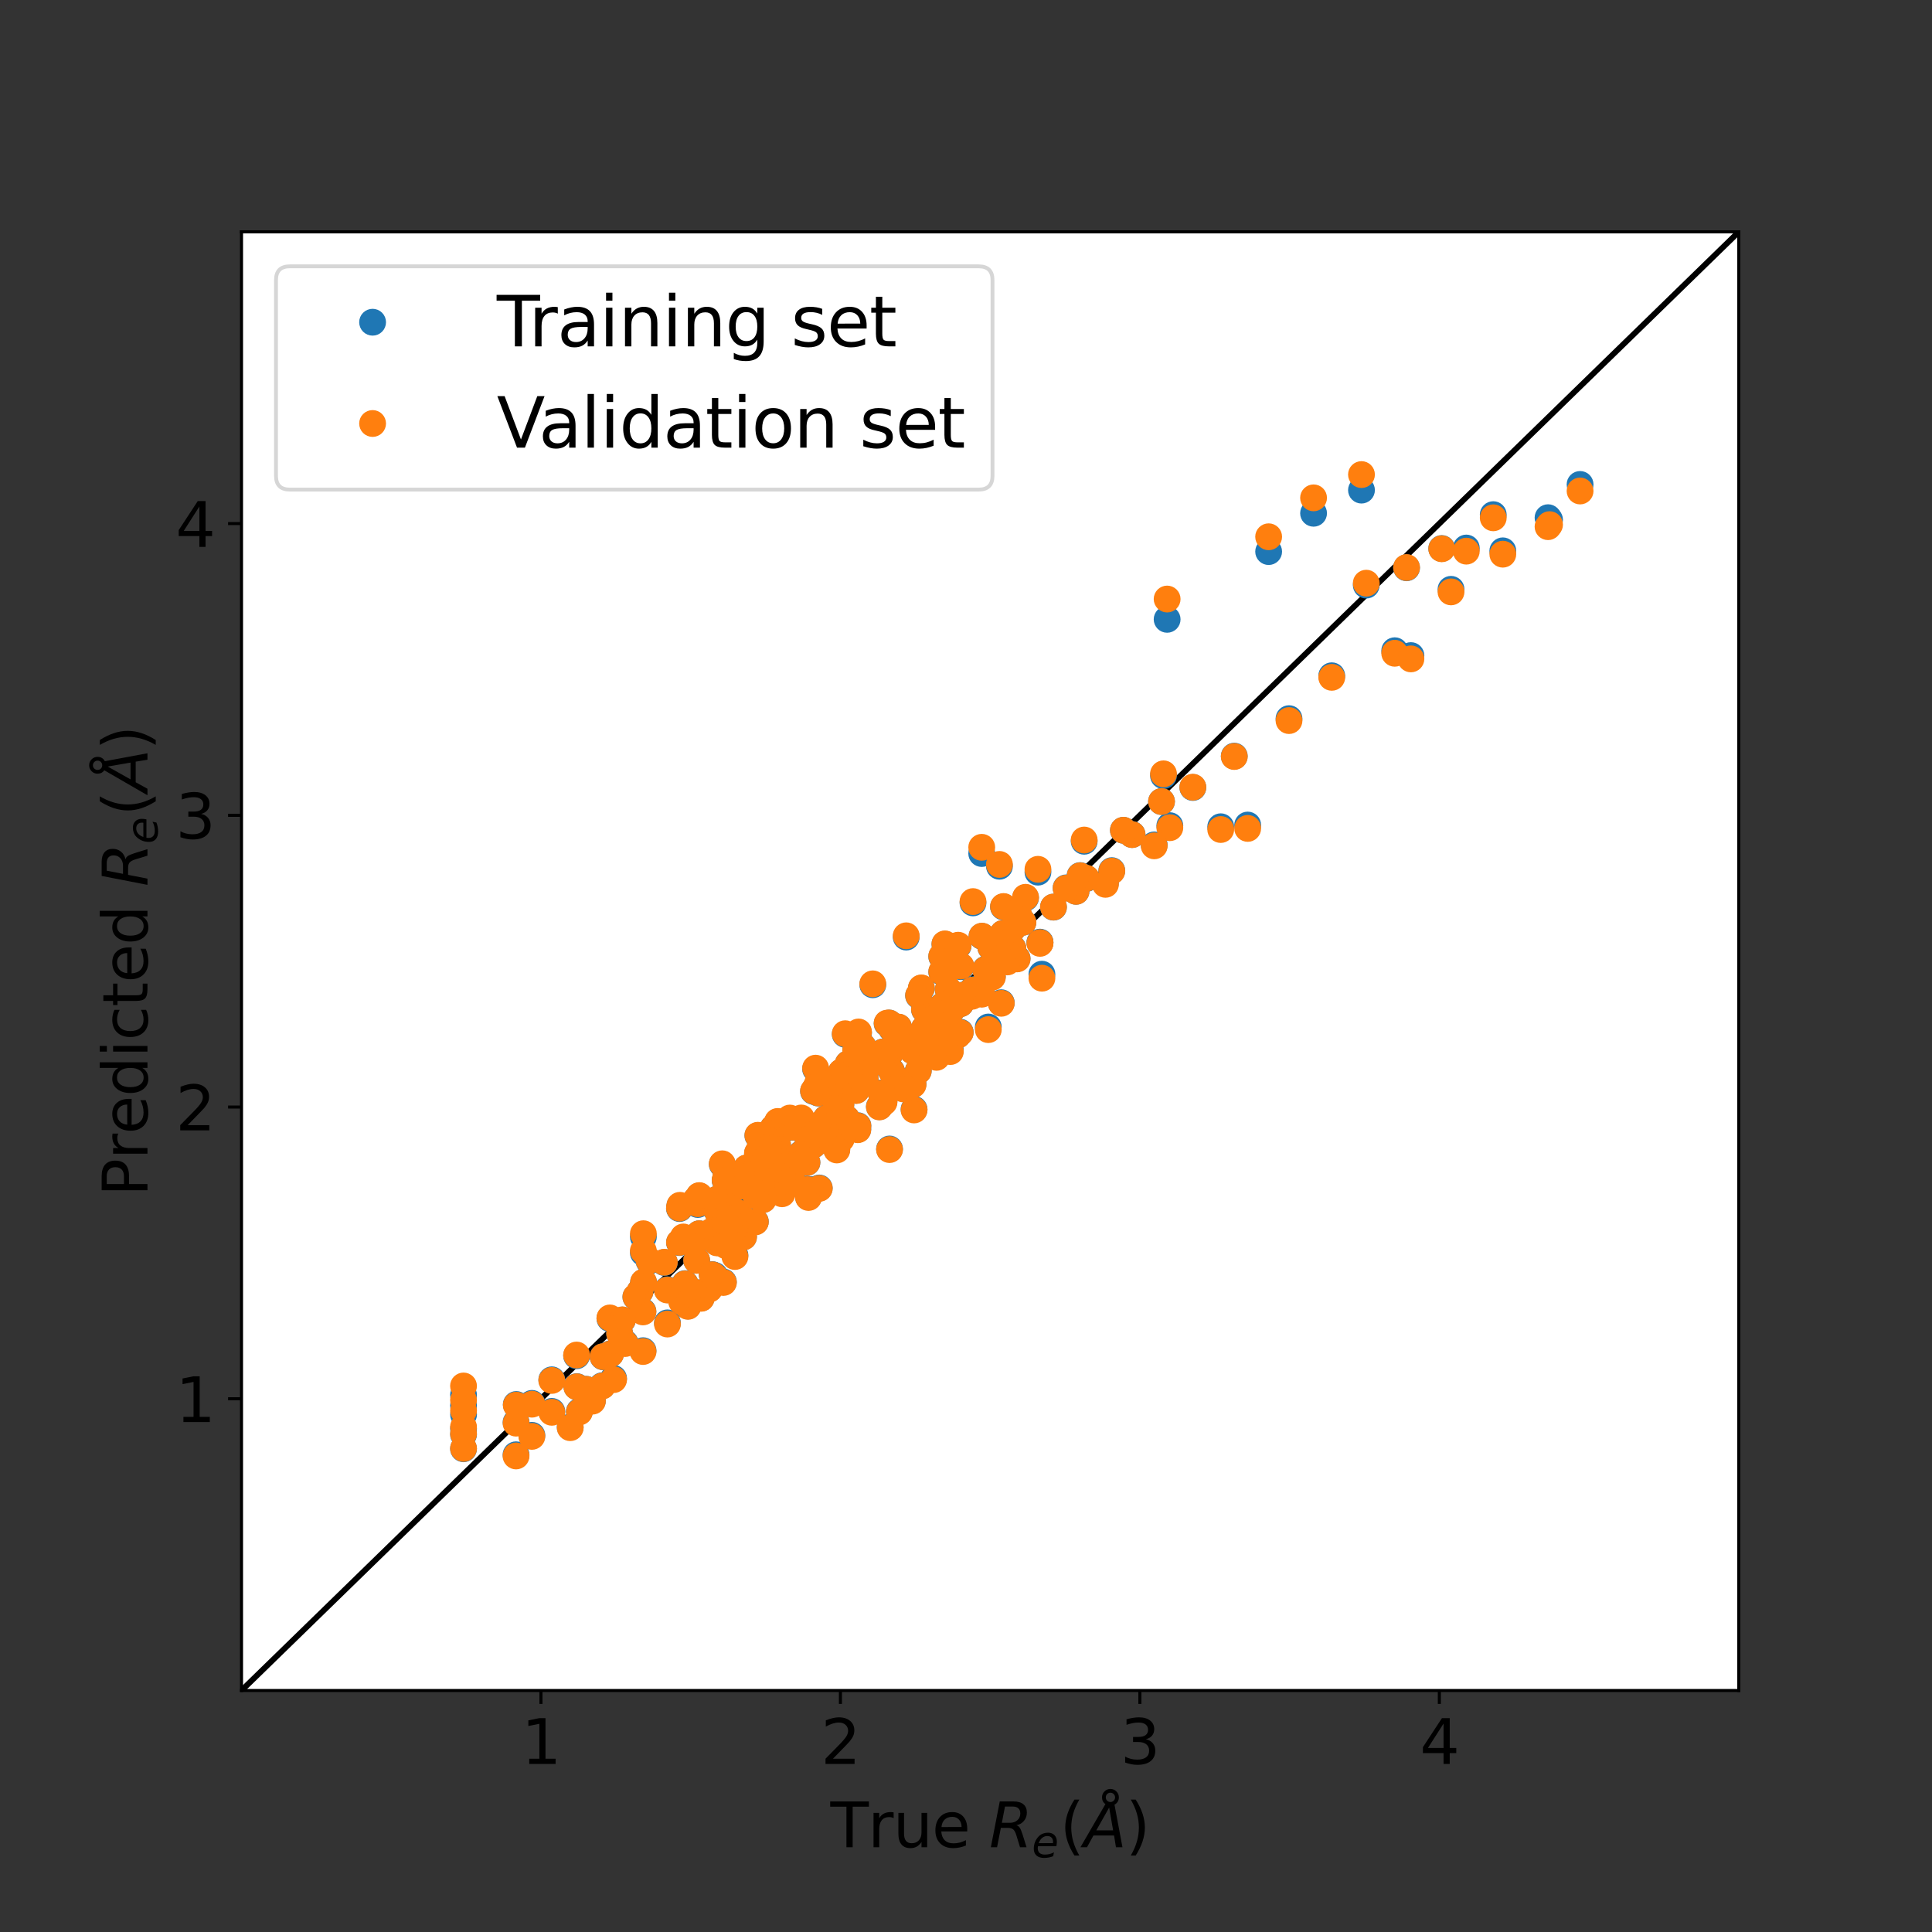 <?xml version="1.0" encoding="utf-8" standalone="no"?>
<!DOCTYPE svg PUBLIC "-//W3C//DTD SVG 1.1//EN"
  "http://www.w3.org/Graphics/SVG/1.1/DTD/svg11.dtd">
<svg xmlns:xlink="http://www.w3.org/1999/xlink" width="504pt" height="504pt" viewBox="0 0 504 504" xmlns="http://www.w3.org/2000/svg" version="1.1">
 <rect x="0" y="0" width="504" height="504" fill="#333333" stroke="none"/>
 <defs>
  <style type="text/css">*{stroke-linejoin: round; stroke-linecap: butt}</style>
 </defs>
 <g id="figure_1">
  <g id="patch_1">
   <path d="M 0 504 
L 504 504 
L 504 0 
L 0 0 
L 0 504 
z
" style="fill: none"/>
  </g>
  <g id="axes_1">
   <g id="patch_2">
    <path d="M 63 441 
L 453.6 441 
L 453.6 60.48 
L 63 60.48 
z
" style="fill: #ffffff"/>
   </g>
   <g id="matplotlib.axis_1">
    <g id="xtick_1">
     <g id="line2d_1">
      <defs>
       <path id="m0c74db8f0b" d="M 0 0 
L 0 3.5 
" style="stroke: #000000; stroke-width: 0.8"/>
      </defs>
      <g>
       <use xlink:href="#m0c74db8f0b" x="141.12" y="441" style="stroke: #000000; stroke-width: 0.8"/>
      </g>
     </g>
     <g id="text_1">
      <!-- 1 -->
      <g transform="translate(136.03 460.158)scale(0.16 -0.16)">
       <defs>
        <path id="DejaVuSans-31" d="M 794 531 
L 1825 531 
L 1825 4091 
L 703 3866 
L 703 4441 
L 1819 4666 
L 2450 4666 
L 2450 531 
L 3481 531 
L 3481 0 
L 794 0 
L 794 531 
z
" transform="scale(0.016)"/>
       </defs>
       <use xlink:href="#DejaVuSans-31"/>
      </g>
     </g>
    </g>
    <g id="xtick_2">
     <g id="line2d_2">
      <g>
       <use xlink:href="#m0c74db8f0b" x="219.24" y="441" style="stroke: #000000; stroke-width: 0.8"/>
      </g>
     </g>
     <g id="text_2">
      <!-- 2 -->
      <g transform="translate(214.15 460.158)scale(0.16 -0.16)">
       <defs>
        <path id="DejaVuSans-32" d="M 1228 531 
L 3431 531 
L 3431 0 
L 469 0 
L 469 531 
Q 828 903 1448 1529 
Q 2069 2156 2228 2338 
Q 2531 2678 2651 2914 
Q 2772 3150 2772 3378 
Q 2772 3750 2511 3984 
Q 2250 4219 1831 4219 
Q 1534 4219 1204 4116 
Q 875 4013 500 3803 
L 500 4441 
Q 881 4594 1212 4672 
Q 1544 4750 1819 4750 
Q 2544 4750 2975 4387 
Q 3406 4025 3406 3419 
Q 3406 3131 3298 2873 
Q 3191 2616 2906 2266 
Q 2828 2175 2409 1742 
Q 1991 1309 1228 531 
z
" transform="scale(0.016)"/>
       </defs>
       <use xlink:href="#DejaVuSans-32"/>
      </g>
     </g>
    </g>
    <g id="xtick_3">
     <g id="line2d_3">
      <g>
       <use xlink:href="#m0c74db8f0b" x="297.36" y="441" style="stroke: #000000; stroke-width: 0.8"/>
      </g>
     </g>
     <g id="text_3">
      <!-- 3 -->
      <g transform="translate(292.27 460.158)scale(0.16 -0.16)">
       <defs>
        <path id="DejaVuSans-33" d="M 2597 2516 
Q 3050 2419 3304 2112 
Q 3559 1806 3559 1356 
Q 3559 666 3084 287 
Q 2609 -91 1734 -91 
Q 1441 -91 1130 -33 
Q 819 25 488 141 
L 488 750 
Q 750 597 1062 519 
Q 1375 441 1716 441 
Q 2309 441 2620 675 
Q 2931 909 2931 1356 
Q 2931 1769 2642 2001 
Q 2353 2234 1838 2234 
L 1294 2234 
L 1294 2753 
L 1863 2753 
Q 2328 2753 2575 2939 
Q 2822 3125 2822 3475 
Q 2822 3834 2567 4026 
Q 2313 4219 1838 4219 
Q 1578 4219 1281 4162 
Q 984 4106 628 3988 
L 628 4550 
Q 988 4650 1302 4700 
Q 1616 4750 1894 4750 
Q 2613 4750 3031 4423 
Q 3450 4097 3450 3541 
Q 3450 3153 3228 2886 
Q 3006 2619 2597 2516 
z
" transform="scale(0.016)"/>
       </defs>
       <use xlink:href="#DejaVuSans-33"/>
      </g>
     </g>
    </g>
    <g id="xtick_4">
     <g id="line2d_4">
      <g>
       <use xlink:href="#m0c74db8f0b" x="375.48" y="441" style="stroke: #000000; stroke-width: 0.8"/>
      </g>
     </g>
     <g id="text_4">
      <!-- 4 -->
      <g transform="translate(370.39 460.158)scale(0.16 -0.16)">
       <defs>
        <path id="DejaVuSans-34" d="M 2419 4116 
L 825 1625 
L 2419 1625 
L 2419 4116 
z
M 2253 4666 
L 3047 4666 
L 3047 1625 
L 3713 1625 
L 3713 1100 
L 3047 1100 
L 3047 0 
L 2419 0 
L 2419 1100 
L 313 1100 
L 313 1709 
L 2253 4666 
z
" transform="scale(0.016)"/>
       </defs>
       <use xlink:href="#DejaVuSans-34"/>
      </g>
     </g>
    </g>
    <g id="text_5">
     <!-- True $R_e(\AA)$ -->
     <g transform="translate(216.62 481.918)scale(0.16 -0.16)">
      <defs>
       <path id="DejaVuSans-54" d="M -19 4666 
L 3928 4666 
L 3928 4134 
L 2272 4134 
L 2272 0 
L 1638 0 
L 1638 4134 
L -19 4134 
L -19 4666 
z
" transform="scale(0.016)"/>
       <path id="DejaVuSans-72" d="M 2631 2963 
Q 2534 3019 2420 3045 
Q 2306 3072 2169 3072 
Q 1681 3072 1420 2755 
Q 1159 2438 1159 1844 
L 1159 0 
L 581 0 
L 581 3500 
L 1159 3500 
L 1159 2956 
Q 1341 3275 1631 3429 
Q 1922 3584 2338 3584 
Q 2397 3584 2469 3576 
Q 2541 3569 2628 3553 
L 2631 2963 
z
" transform="scale(0.016)"/>
       <path id="DejaVuSans-75" d="M 544 1381 
L 544 3500 
L 1119 3500 
L 1119 1403 
Q 1119 906 1312 657 
Q 1506 409 1894 409 
Q 2359 409 2629 706 
Q 2900 1003 2900 1516 
L 2900 3500 
L 3475 3500 
L 3475 0 
L 2900 0 
L 2900 538 
Q 2691 219 2414 64 
Q 2138 -91 1772 -91 
Q 1169 -91 856 284 
Q 544 659 544 1381 
z
M 1991 3584 
L 1991 3584 
z
" transform="scale(0.016)"/>
       <path id="DejaVuSans-65" d="M 3597 1894 
L 3597 1613 
L 953 1613 
Q 991 1019 1311 708 
Q 1631 397 2203 397 
Q 2534 397 2845 478 
Q 3156 559 3463 722 
L 3463 178 
Q 3153 47 2828 -22 
Q 2503 -91 2169 -91 
Q 1331 -91 842 396 
Q 353 884 353 1716 
Q 353 2575 817 3079 
Q 1281 3584 2069 3584 
Q 2775 3584 3186 3129 
Q 3597 2675 3597 1894 
z
M 3022 2063 
Q 3016 2534 2758 2815 
Q 2500 3097 2075 3097 
Q 1594 3097 1305 2825 
Q 1016 2553 972 2059 
L 3022 2063 
z
" transform="scale(0.016)"/>
       <path id="DejaVuSans-20" transform="scale(0.016)"/>
       <path id="DejaVuSans-Oblique-52" d="M 1613 4147 
L 1294 2491 
L 2106 2491 
Q 2584 2491 2879 2755 
Q 3175 3019 3175 3444 
Q 3175 3784 2976 3965 
Q 2778 4147 2406 4147 
L 1613 4147 
z
M 2772 2241 
Q 2972 2194 3105 2009 
Q 3238 1825 3413 1275 
L 3809 0 
L 3144 0 
L 2778 1197 
Q 2638 1659 2453 1815 
Q 2269 1972 1888 1972 
L 1191 1972 
L 806 0 
L 172 0 
L 1081 4666 
L 2503 4666 
Q 3150 4666 3495 4373 
Q 3841 4081 3841 3531 
Q 3841 3044 3547 2687 
Q 3253 2331 2772 2241 
z
" transform="scale(0.016)"/>
       <path id="DejaVuSans-Oblique-65" d="M 3078 2063 
Q 3088 2113 3092 2166 
Q 3097 2219 3097 2272 
Q 3097 2653 2873 2875 
Q 2650 3097 2266 3097 
Q 1838 3097 1509 2826 
Q 1181 2556 1013 2059 
L 3078 2063 
z
M 3578 1613 
L 903 1613 
Q 884 1494 878 1425 
Q 872 1356 872 1306 
Q 872 872 1139 634 
Q 1406 397 1894 397 
Q 2269 397 2603 481 
Q 2938 566 3225 728 
L 3116 159 
Q 2806 34 2476 -28 
Q 2147 -91 1806 -91 
Q 1078 -91 686 257 
Q 294 606 294 1247 
Q 294 1794 489 2264 
Q 684 2734 1063 3103 
Q 1306 3334 1642 3459 
Q 1978 3584 2356 3584 
Q 2950 3584 3301 3228 
Q 3653 2872 3653 2272 
Q 3653 2128 3634 1964 
Q 3616 1800 3578 1613 
z
" transform="scale(0.016)"/>
       <path id="DejaVuSans-28" d="M 1984 4856 
Q 1566 4138 1362 3434 
Q 1159 2731 1159 2009 
Q 1159 1288 1364 580 
Q 1569 -128 1984 -844 
L 1484 -844 
Q 1016 -109 783 600 
Q 550 1309 550 2009 
Q 550 2706 781 3412 
Q 1013 4119 1484 4856 
L 1984 4856 
z
" transform="scale(0.016)"/>
       <path id="DejaVuSans-Oblique-c5" d="M 3188 5081 
Q 3188 5278 3048 5417 
Q 2909 5556 2713 5556 
Q 2513 5556 2377 5420 
Q 2241 5284 2241 5081 
Q 2241 4884 2377 4746 
Q 2513 4609 2713 4609 
Q 2909 4609 3048 4746 
Q 3188 4884 3188 5081 
z
M 2203 4397 
Q 2034 4513 1945 4689 
Q 1856 4866 1856 5081 
Q 1856 5438 2106 5689 
Q 2356 5941 2713 5941 
Q 3069 5941 3320 5689 
Q 3572 5438 3572 5081 
Q 3572 4834 3458 4643 
Q 3344 4453 3128 4341 
L 3938 0 
L 3278 0 
L 3084 1197 
L 984 1197 
L 325 0 
L -341 0 
L 2203 4397 
z
M 2584 4044 
L 1275 1722 
L 2988 1722 
L 2584 4044 
z
" transform="scale(0.016)"/>
       <path id="DejaVuSans-29" d="M 513 4856 
L 1013 4856 
Q 1481 4119 1714 3412 
Q 1947 2706 1947 2009 
Q 1947 1309 1714 600 
Q 1481 -109 1013 -844 
L 513 -844 
Q 928 -128 1133 580 
Q 1338 1288 1338 2009 
Q 1338 2731 1133 3434 
Q 928 4138 513 4856 
z
" transform="scale(0.016)"/>
      </defs>
      <use xlink:href="#DejaVuSans-54" transform="translate(0 0.172)"/>
      <use xlink:href="#DejaVuSans-72" transform="translate(61.084 0.172)"/>
      <use xlink:href="#DejaVuSans-75" transform="translate(102.197 0.172)"/>
      <use xlink:href="#DejaVuSans-65" transform="translate(165.576 0.172)"/>
      <use xlink:href="#DejaVuSans-20" transform="translate(227.1 0.172)"/>
      <use xlink:href="#DejaVuSans-Oblique-52" transform="translate(258.887 0.172)"/>
      <use xlink:href="#DejaVuSans-Oblique-65" transform="translate(328.369 -16.234)scale(0.7)"/>
      <use xlink:href="#DejaVuSans-28" transform="translate(374.17 0.172)"/>
      <use xlink:href="#DejaVuSans-Oblique-c5" transform="translate(413.184 0.172)"/>
      <use xlink:href="#DejaVuSans-29" transform="translate(481.592 0.172)"/>
     </g>
    </g>
   </g>
   <g id="matplotlib.axis_2">
    <g id="ytick_1">
     <g id="line2d_5">
      <defs>
       <path id="mc383f00e7c" d="M 0 0 
L -3.5 0 
" style="stroke: #000000; stroke-width: 0.8"/>
      </defs>
      <g>
       <use xlink:href="#mc383f00e7c" x="63" y="364.896" style="stroke: #000000; stroke-width: 0.8"/>
      </g>
     </g>
     <g id="text_6">
      <!-- 1 -->
      <g transform="translate(45.82 370.975)scale(0.16 -0.16)">
       <use xlink:href="#DejaVuSans-31"/>
      </g>
     </g>
    </g>
    <g id="ytick_2">
     <g id="line2d_6">
      <g>
       <use xlink:href="#mc383f00e7c" x="63" y="288.792" style="stroke: #000000; stroke-width: 0.8"/>
      </g>
     </g>
     <g id="text_7">
      <!-- 2 -->
      <g transform="translate(45.82 294.871)scale(0.16 -0.16)">
       <use xlink:href="#DejaVuSans-32"/>
      </g>
     </g>
    </g>
    <g id="ytick_3">
     <g id="line2d_7">
      <g>
       <use xlink:href="#mc383f00e7c" x="63" y="212.688" style="stroke: #000000; stroke-width: 0.8"/>
      </g>
     </g>
     <g id="text_8">
      <!-- 3 -->
      <g transform="translate(45.82 218.767)scale(0.16 -0.16)">
       <use xlink:href="#DejaVuSans-33"/>
      </g>
     </g>
    </g>
    <g id="ytick_4">
     <g id="line2d_8">
      <g>
       <use xlink:href="#mc383f00e7c" x="63" y="136.584" style="stroke: #000000; stroke-width: 0.8"/>
      </g>
     </g>
     <g id="text_9">
      <!-- 4 -->
      <g transform="translate(45.82 142.663)scale(0.16 -0.16)">
       <use xlink:href="#DejaVuSans-34"/>
      </g>
     </g>
    </g>
    <g id="text_10">
     <!-- Predicted $R_e(\AA)$ -->
     <g transform="translate(38.492 312.1)rotate(-90)scale(0.16 -0.16)">
      <defs>
       <path id="DejaVuSans-50" d="M 1259 4147 
L 1259 2394 
L 2053 2394 
Q 2494 2394 2734 2622 
Q 2975 2850 2975 3272 
Q 2975 3691 2734 3919 
Q 2494 4147 2053 4147 
L 1259 4147 
z
M 628 4666 
L 2053 4666 
Q 2838 4666 3239 4311 
Q 3641 3956 3641 3272 
Q 3641 2581 3239 2228 
Q 2838 1875 2053 1875 
L 1259 1875 
L 1259 0 
L 628 0 
L 628 4666 
z
" transform="scale(0.016)"/>
       <path id="DejaVuSans-64" d="M 2906 2969 
L 2906 4863 
L 3481 4863 
L 3481 0 
L 2906 0 
L 2906 525 
Q 2725 213 2448 61 
Q 2172 -91 1784 -91 
Q 1150 -91 751 415 
Q 353 922 353 1747 
Q 353 2572 751 3078 
Q 1150 3584 1784 3584 
Q 2172 3584 2448 3432 
Q 2725 3281 2906 2969 
z
M 947 1747 
Q 947 1113 1208 752 
Q 1469 391 1925 391 
Q 2381 391 2643 752 
Q 2906 1113 2906 1747 
Q 2906 2381 2643 2742 
Q 2381 3103 1925 3103 
Q 1469 3103 1208 2742 
Q 947 2381 947 1747 
z
" transform="scale(0.016)"/>
       <path id="DejaVuSans-69" d="M 603 3500 
L 1178 3500 
L 1178 0 
L 603 0 
L 603 3500 
z
M 603 4863 
L 1178 4863 
L 1178 4134 
L 603 4134 
L 603 4863 
z
" transform="scale(0.016)"/>
       <path id="DejaVuSans-63" d="M 3122 3366 
L 3122 2828 
Q 2878 2963 2633 3030 
Q 2388 3097 2138 3097 
Q 1578 3097 1268 2742 
Q 959 2388 959 1747 
Q 959 1106 1268 751 
Q 1578 397 2138 397 
Q 2388 397 2633 464 
Q 2878 531 3122 666 
L 3122 134 
Q 2881 22 2623 -34 
Q 2366 -91 2075 -91 
Q 1284 -91 818 406 
Q 353 903 353 1747 
Q 353 2603 823 3093 
Q 1294 3584 2113 3584 
Q 2378 3584 2631 3529 
Q 2884 3475 3122 3366 
z
" transform="scale(0.016)"/>
       <path id="DejaVuSans-74" d="M 1172 4494 
L 1172 3500 
L 2356 3500 
L 2356 3053 
L 1172 3053 
L 1172 1153 
Q 1172 725 1289 603 
Q 1406 481 1766 481 
L 2356 481 
L 2356 0 
L 1766 0 
Q 1100 0 847 248 
Q 594 497 594 1153 
L 594 3053 
L 172 3053 
L 172 3500 
L 594 3500 
L 594 4494 
L 1172 4494 
z
" transform="scale(0.016)"/>
      </defs>
      <use xlink:href="#DejaVuSans-50" transform="translate(0 0.172)"/>
      <use xlink:href="#DejaVuSans-72" transform="translate(60.303 0.172)"/>
      <use xlink:href="#DejaVuSans-65" transform="translate(101.416 0.172)"/>
      <use xlink:href="#DejaVuSans-64" transform="translate(162.939 0.172)"/>
      <use xlink:href="#DejaVuSans-69" transform="translate(226.416 0.172)"/>
      <use xlink:href="#DejaVuSans-63" transform="translate(254.199 0.172)"/>
      <use xlink:href="#DejaVuSans-74" transform="translate(309.18 0.172)"/>
      <use xlink:href="#DejaVuSans-65" transform="translate(348.389 0.172)"/>
      <use xlink:href="#DejaVuSans-64" transform="translate(409.912 0.172)"/>
      <use xlink:href="#DejaVuSans-20" transform="translate(473.389 0.172)"/>
      <use xlink:href="#DejaVuSans-Oblique-52" transform="translate(505.176 0.172)"/>
      <use xlink:href="#DejaVuSans-Oblique-65" transform="translate(574.658 -16.234)scale(0.7)"/>
      <use xlink:href="#DejaVuSans-28" transform="translate(620.459 0.172)"/>
      <use xlink:href="#DejaVuSans-Oblique-c5" transform="translate(659.473 0.172)"/>
      <use xlink:href="#DejaVuSans-29" transform="translate(727.881 0.172)"/>
     </g>
    </g>
   </g>
   <g id="line2d_9">
    <path d="M 120.921 384.573 
L 453.6 60.48 
L 63 441 
L 453.6 60.48 
" clip-path="url(#padefbe304c)" style="fill: none; stroke-dasharray: 5.55,2.4; stroke-dashoffset: 0; stroke: #000000; stroke-width: 1.5"/>
   </g>
   <g id="line2d_10">
    <defs>
     <path id="maae1179cc3" d="M 0 3 
C 0.796 3 1.559 2.684 2.121 2.121 
C 2.684 1.559 3 0.796 3 0 
C 3 -0.796 2.684 -1.559 2.121 -2.121 
C 1.559 -2.684 0.796 -3 0 -3 
C -0.796 -3 -1.559 -2.684 -2.121 -2.121 
C -2.684 -1.559 -3 -0.796 -3 0 
C -3 0.796 -2.684 1.559 -2.121 2.121 
C -1.559 2.684 -0.796 3 0 3 
z
" style="stroke: #1f77b4"/>
    </defs>
    <g clip-path="url(#padefbe304c)">
     <use xlink:href="#maae1179cc3" x="120.921" y="377.942" style="fill: #1f77b4; stroke: #1f77b4"/>
     <use xlink:href="#maae1179cc3" x="134.621" y="379.509" style="fill: #1f77b4; stroke: #1f77b4"/>
     <use xlink:href="#maae1179cc3" x="120.92" y="374.194" style="fill: #1f77b4; stroke: #1f77b4"/>
     <use xlink:href="#maae1179cc3" x="138.75" y="374.433" style="fill: #1f77b4; stroke: #1f77b4"/>
     <use xlink:href="#maae1179cc3" x="120.92" y="372.698" style="fill: #1f77b4; stroke: #1f77b4"/>
     <use xlink:href="#maae1179cc3" x="143.949" y="368.186" style="fill: #1f77b4; stroke: #1f77b4"/>
     <use xlink:href="#maae1179cc3" x="120.928" y="369.004" style="fill: #1f77b4; stroke: #1f77b4"/>
     <use xlink:href="#maae1179cc3" x="134.631" y="371.045" style="fill: #1f77b4; stroke: #1f77b4"/>
     <use xlink:href="#maae1179cc3" x="150.487" y="361.731" style="fill: #1f77b4; stroke: #1f77b4"/>
     <use xlink:href="#maae1179cc3" x="120.918" y="366.676" style="fill: #1f77b4; stroke: #1f77b4"/>
     <use xlink:href="#maae1179cc3" x="138.757" y="366.1" style="fill: #1f77b4; stroke: #1f77b4"/>
     <use xlink:href="#maae1179cc3" x="167.751" y="352.355" style="fill: #1f77b4; stroke: #1f77b4"/>
     <use xlink:href="#maae1179cc3" x="120.92" y="363.898" style="fill: #1f77b4; stroke: #1f77b4"/>
     <use xlink:href="#maae1179cc3" x="134.683" y="366.391" style="fill: #1f77b4; stroke: #1f77b4"/>
     <use xlink:href="#maae1179cc3" x="177.836" y="339.225" style="fill: #1f77b4; stroke: #1f77b4"/>
     <use xlink:href="#maae1179cc3" x="143.942" y="359.951" style="fill: #1f77b4; stroke: #1f77b4"/>
     <use xlink:href="#maae1179cc3" x="159.275" y="353.148" style="fill: #1f77b4; stroke: #1f77b4"/>
     <use xlink:href="#maae1179cc3" x="174.113" y="345.096" style="fill: #1f77b4; stroke: #1f77b4"/>
     <use xlink:href="#maae1179cc3" x="148.751" y="372.275" style="fill: #1f77b4; stroke: #1f77b4"/>
     <use xlink:href="#maae1179cc3" x="182.047" y="323.212" style="fill: #1f77b4; stroke: #1f77b4"/>
     <use xlink:href="#maae1179cc3" x="182.408" y="321.854" style="fill: #1f77b4; stroke: #1f77b4"/>
     <use xlink:href="#maae1179cc3" x="151.145" y="368.205" style="fill: #1f77b4; stroke: #1f77b4"/>
     <use xlink:href="#maae1179cc3" x="150.416" y="353.674" style="fill: #1f77b4; stroke: #1f77b4"/>
     <use xlink:href="#maae1179cc3" x="154.543" y="365.379" style="fill: #1f77b4; stroke: #1f77b4"/>
     <use xlink:href="#maae1179cc3" x="167.884" y="334.551" style="fill: #1f77b4; stroke: #1f77b4"/>
     <use xlink:href="#maae1179cc3" x="181.75" y="337.368" style="fill: #1f77b4; stroke: #1f77b4"/>
     <use xlink:href="#maae1179cc3" x="177.261" y="324.144" style="fill: #1f77b4; stroke: #1f77b4"/>
     <use xlink:href="#maae1179cc3" x="178.274" y="322.876" style="fill: #1f77b4; stroke: #1f77b4"/>
     <use xlink:href="#maae1179cc3" x="152.898" y="362.423" style="fill: #1f77b4; stroke: #1f77b4"/>
     <use xlink:href="#maae1179cc3" x="157.096" y="361.497" style="fill: #1f77b4; stroke: #1f77b4"/>
     <use xlink:href="#maae1179cc3" x="167.728" y="342.106" style="fill: #1f77b4; stroke: #1f77b4"/>
     <use xlink:href="#maae1179cc3" x="160.066" y="359.592" style="fill: #1f77b4; stroke: #1f77b4"/>
     <use xlink:href="#maae1179cc3" x="187.055" y="324.149" style="fill: #1f77b4; stroke: #1f77b4"/>
     <use xlink:href="#maae1179cc3" x="189.406" y="314.93" style="fill: #1f77b4; stroke: #1f77b4"/>
     <use xlink:href="#maae1179cc3" x="159.103" y="343.995" style="fill: #1f77b4; stroke: #1f77b4"/>
     <use xlink:href="#maae1179cc3" x="174.087" y="336.437" style="fill: #1f77b4; stroke: #1f77b4"/>
     <use xlink:href="#maae1179cc3" x="191.726" y="327.433" style="fill: #1f77b4; stroke: #1f77b4"/>
     <use xlink:href="#maae1179cc3" x="182.071" y="313.363" style="fill: #1f77b4; stroke: #1f77b4"/>
     <use xlink:href="#maae1179cc3" x="204.007" y="311.053" style="fill: #1f77b4; stroke: #1f77b4"/>
     <use xlink:href="#maae1179cc3" x="182.039" y="314.222" style="fill: #1f77b4; stroke: #1f77b4"/>
     <use xlink:href="#maae1179cc3" x="187.594" y="315.874" style="fill: #1f77b4; stroke: #1f77b4"/>
     <use xlink:href="#maae1179cc3" x="192.914" y="316.705" style="fill: #1f77b4; stroke: #1f77b4"/>
     <use xlink:href="#maae1179cc3" x="192.343" y="309.769" style="fill: #1f77b4; stroke: #1f77b4"/>
     <use xlink:href="#maae1179cc3" x="157.331" y="353.946" style="fill: #1f77b4; stroke: #1f77b4"/>
     <use xlink:href="#maae1179cc3" x="206.647" y="307.717" style="fill: #1f77b4; stroke: #1f77b4"/>
     <use xlink:href="#maae1179cc3" x="198.234" y="309.56" style="fill: #1f77b4; stroke: #1f77b4"/>
     <use xlink:href="#maae1179cc3" x="167.829" y="326.806" style="fill: #1f77b4; stroke: #1f77b4"/>
     <use xlink:href="#maae1179cc3" x="163.072" y="350.341" style="fill: #1f77b4; stroke: #1f77b4"/>
     <use xlink:href="#maae1179cc3" x="198.124" y="308.461" style="fill: #1f77b4; stroke: #1f77b4"/>
     <use xlink:href="#maae1179cc3" x="166.97" y="336.895" style="fill: #1f77b4; stroke: #1f77b4"/>
     <use xlink:href="#maae1179cc3" x="206.585" y="308.437" style="fill: #1f77b4; stroke: #1f77b4"/>
     <use xlink:href="#maae1179cc3" x="181.734" y="328.752" style="fill: #1f77b4; stroke: #1f77b4"/>
     <use xlink:href="#maae1179cc3" x="182.413" y="311.991" style="fill: #1f77b4; stroke: #1f77b4"/>
     <use xlink:href="#maae1179cc3" x="187.656" y="317.419" style="fill: #1f77b4; stroke: #1f77b4"/>
     <use xlink:href="#maae1179cc3" x="161.634" y="347.814" style="fill: #1f77b4; stroke: #1f77b4"/>
     <use xlink:href="#maae1179cc3" x="209.1" y="300.872" style="fill: #1f77b4; stroke: #1f77b4"/>
     <use xlink:href="#maae1179cc3" x="177.368" y="314.563" style="fill: #1f77b4; stroke: #1f77b4"/>
     <use xlink:href="#maae1179cc3" x="177.254" y="315.275" style="fill: #1f77b4; stroke: #1f77b4"/>
     <use xlink:href="#maae1179cc3" x="181.574" y="313.079" style="fill: #1f77b4; stroke: #1f77b4"/>
     <use xlink:href="#maae1179cc3" x="179.466" y="340.696" style="fill: #1f77b4; stroke: #1f77b4"/>
     <use xlink:href="#maae1179cc3" x="202.132" y="302.596" style="fill: #1f77b4; stroke: #1f77b4"/>
     <use xlink:href="#maae1179cc3" x="187.008" y="315.775" style="fill: #1f77b4; stroke: #1f77b4"/>
     <use xlink:href="#maae1179cc3" x="162.353" y="344.35" style="fill: #1f77b4; stroke: #1f77b4"/>
     <use xlink:href="#maae1179cc3" x="167.837" y="322.654" style="fill: #1f77b4; stroke: #1f77b4"/>
     <use xlink:href="#maae1179cc3" x="219.435" y="296.921" style="fill: #1f77b4; stroke: #1f77b4"/>
     <use xlink:href="#maae1179cc3" x="182.91" y="338.62" style="fill: #1f77b4; stroke: #1f77b4"/>
     <use xlink:href="#maae1179cc3" x="189.398" y="305.965" style="fill: #1f77b4; stroke: #1f77b4"/>
     <use xlink:href="#maae1179cc3" x="223.349" y="284.435" style="fill: #1f77b4; stroke: #1f77b4"/>
     <use xlink:href="#maae1179cc3" x="169.321" y="328.995" style="fill: #1f77b4; stroke: #1f77b4"/>
     <use xlink:href="#maae1179cc3" x="180.941" y="336.994" style="fill: #1f77b4; stroke: #1f77b4"/>
     <use xlink:href="#maae1179cc3" x="185.039" y="336.163" style="fill: #1f77b4; stroke: #1f77b4"/>
     <use xlink:href="#maae1179cc3" x="178.297" y="337.601" style="fill: #1f77b4; stroke: #1f77b4"/>
     <use xlink:href="#maae1179cc3" x="179.713" y="336.873" style="fill: #1f77b4; stroke: #1f77b4"/>
     <use xlink:href="#maae1179cc3" x="191.609" y="318.87" style="fill: #1f77b4; stroke: #1f77b4"/>
     <use xlink:href="#maae1179cc3" x="230.614" y="287.243" style="fill: #1f77b4; stroke: #1f77b4"/>
     <use xlink:href="#maae1179cc3" x="198.538" y="300.815" style="fill: #1f77b4; stroke: #1f77b4"/>
     <use xlink:href="#maae1179cc3" x="188.711" y="334.421" style="fill: #1f77b4; stroke: #1f77b4"/>
     <use xlink:href="#maae1179cc3" x="210.569" y="296.39" style="fill: #1f77b4; stroke: #1f77b4"/>
     <use xlink:href="#maae1179cc3" x="203.928" y="302.629" style="fill: #1f77b4; stroke: #1f77b4"/>
     <use xlink:href="#maae1179cc3" x="237.344" y="282.249" style="fill: #1f77b4; stroke: #1f77b4"/>
     <use xlink:href="#maae1179cc3" x="185.797" y="332.505" style="fill: #1f77b4; stroke: #1f77b4"/>
     <use xlink:href="#maae1179cc3" x="178.703" y="334.858" style="fill: #1f77b4; stroke: #1f77b4"/>
     <use xlink:href="#maae1179cc3" x="165.882" y="338.35" style="fill: #1f77b4; stroke: #1f77b4"/>
     <use xlink:href="#maae1179cc3" x="198.226" y="300.623" style="fill: #1f77b4; stroke: #1f77b4"/>
     <use xlink:href="#maae1179cc3" x="198.163" y="299.869" style="fill: #1f77b4; stroke: #1f77b4"/>
     <use xlink:href="#maae1179cc3" x="212.225" y="284.7" style="fill: #1f77b4; stroke: #1f77b4"/>
     <use xlink:href="#maae1179cc3" x="188.414" y="303.747" style="fill: #1f77b4; stroke: #1f77b4"/>
     <use xlink:href="#maae1179cc3" x="189.429" y="324.207" style="fill: #1f77b4; stroke: #1f77b4"/>
     <use xlink:href="#maae1179cc3" x="194.476" y="308.323" style="fill: #1f77b4; stroke: #1f77b4"/>
     <use xlink:href="#maae1179cc3" x="186.43" y="332.738" style="fill: #1f77b4; stroke: #1f77b4"/>
     <use xlink:href="#maae1179cc3" x="193.985" y="309.063" style="fill: #1f77b4; stroke: #1f77b4"/>
     <use xlink:href="#maae1179cc3" x="189.031" y="312.388" style="fill: #1f77b4; stroke: #1f77b4"/>
     <use xlink:href="#maae1179cc3" x="193.966" y="322.631" style="fill: #1f77b4; stroke: #1f77b4"/>
     <use xlink:href="#maae1179cc3" x="194.788" y="304.719" style="fill: #1f77b4; stroke: #1f77b4"/>
     <use xlink:href="#maae1179cc3" x="187.158" y="312.839" style="fill: #1f77b4; stroke: #1f77b4"/>
     <use xlink:href="#maae1179cc3" x="189.572" y="311.76" style="fill: #1f77b4; stroke: #1f77b4"/>
     <use xlink:href="#maae1179cc3" x="199.048" y="312.879" style="fill: #1f77b4; stroke: #1f77b4"/>
     <use xlink:href="#maae1179cc3" x="195.093" y="307.496" style="fill: #1f77b4; stroke: #1f77b4"/>
     <use xlink:href="#maae1179cc3" x="209.022" y="291.964" style="fill: #1f77b4; stroke: #1f77b4"/>
     <use xlink:href="#maae1179cc3" x="189.918" y="320.38" style="fill: #1f77b4; stroke: #1f77b4"/>
     <use xlink:href="#maae1179cc3" x="238.184" y="282.732" style="fill: #1f77b4; stroke: #1f77b4"/>
     <use xlink:href="#maae1179cc3" x="189.39" y="324.784" style="fill: #1f77b4; stroke: #1f77b4"/>
     <use xlink:href="#maae1179cc3" x="197.606" y="300.937" style="fill: #1f77b4; stroke: #1f77b4"/>
     <use xlink:href="#maae1179cc3" x="187.992" y="313.563" style="fill: #1f77b4; stroke: #1f77b4"/>
     <use xlink:href="#maae1179cc3" x="196.71" y="305.484" style="fill: #1f77b4; stroke: #1f77b4"/>
     <use xlink:href="#maae1179cc3" x="189.836" y="320.439" style="fill: #1f77b4; stroke: #1f77b4"/>
     <use xlink:href="#maae1179cc3" x="193.324" y="308.63" style="fill: #1f77b4; stroke: #1f77b4"/>
     <use xlink:href="#maae1179cc3" x="192.039" y="319.878" style="fill: #1f77b4; stroke: #1f77b4"/>
     <use xlink:href="#maae1179cc3" x="247.91" y="273.936" style="fill: #1f77b4; stroke: #1f77b4"/>
     <use xlink:href="#maae1179cc3" x="219.354" y="288.192" style="fill: #1f77b4; stroke: #1f77b4"/>
     <use xlink:href="#maae1179cc3" x="173.3" y="329.345" style="fill: #1f77b4; stroke: #1f77b4"/>
     <use xlink:href="#maae1179cc3" x="191.773" y="318.803" style="fill: #1f77b4; stroke: #1f77b4"/>
     <use xlink:href="#maae1179cc3" x="185.169" y="313.49" style="fill: #1f77b4; stroke: #1f77b4"/>
     <use xlink:href="#maae1179cc3" x="189.164" y="307.953" style="fill: #1f77b4; stroke: #1f77b4"/>
     <use xlink:href="#maae1179cc3" x="206.766" y="294.069" style="fill: #1f77b4; stroke: #1f77b4"/>
     <use xlink:href="#maae1179cc3" x="257.816" y="267.916" style="fill: #1f77b4; stroke: #1f77b4"/>
     <use xlink:href="#maae1179cc3" x="223.271" y="275.448" style="fill: #1f77b4; stroke: #1f77b4"/>
     <use xlink:href="#maae1179cc3" x="191.507" y="320.301" style="fill: #1f77b4; stroke: #1f77b4"/>
     <use xlink:href="#maae1179cc3" x="202.835" y="298.646" style="fill: #1f77b4; stroke: #1f77b4"/>
     <use xlink:href="#maae1179cc3" x="188.078" y="320.129" style="fill: #1f77b4; stroke: #1f77b4"/>
     <use xlink:href="#maae1179cc3" x="185.619" y="321.348" style="fill: #1f77b4; stroke: #1f77b4"/>
     <use xlink:href="#maae1179cc3" x="195.413" y="309.597" style="fill: #1f77b4; stroke: #1f77b4"/>
     <use xlink:href="#maae1179cc3" x="197.934" y="301.235" style="fill: #1f77b4; stroke: #1f77b4"/>
     <use xlink:href="#maae1179cc3" x="187.187" y="320.507" style="fill: #1f77b4; stroke: #1f77b4"/>
     <use xlink:href="#maae1179cc3" x="203.389" y="305.713" style="fill: #1f77b4; stroke: #1f77b4"/>
     <use xlink:href="#maae1179cc3" x="202.866" y="292.709" style="fill: #1f77b4; stroke: #1f77b4"/>
     <use xlink:href="#maae1179cc3" x="230.56" y="277.361" style="fill: #1f77b4; stroke: #1f77b4"/>
     <use xlink:href="#maae1179cc3" x="201.194" y="305.61" style="fill: #1f77b4; stroke: #1f77b4"/>
     <use xlink:href="#maae1179cc3" x="197.046" y="318.678" style="fill: #1f77b4; stroke: #1f77b4"/>
     <use xlink:href="#maae1179cc3" x="187.68" y="320.708" style="fill: #1f77b4; stroke: #1f77b4"/>
     <use xlink:href="#maae1179cc3" x="237.239" y="273.311" style="fill: #1f77b4; stroke: #1f77b4"/>
     <use xlink:href="#maae1179cc3" x="189.117" y="318.897" style="fill: #1f77b4; stroke: #1f77b4"/>
     <use xlink:href="#maae1179cc3" x="205.631" y="308.936" style="fill: #1f77b4; stroke: #1f77b4"/>
     <use xlink:href="#maae1179cc3" x="206.155" y="307.777" style="fill: #1f77b4; stroke: #1f77b4"/>
     <use xlink:href="#maae1179cc3" x="205.624" y="293.091" style="fill: #1f77b4; stroke: #1f77b4"/>
     <use xlink:href="#maae1179cc3" x="192.239" y="316.261" style="fill: #1f77b4; stroke: #1f77b4"/>
     <use xlink:href="#maae1179cc3" x="205.569" y="308.951" style="fill: #1f77b4; stroke: #1f77b4"/>
     <use xlink:href="#maae1179cc3" x="190.204" y="318.601" style="fill: #1f77b4; stroke: #1f77b4"/>
     <use xlink:href="#maae1179cc3" x="199.632" y="300.32" style="fill: #1f77b4; stroke: #1f77b4"/>
     <use xlink:href="#maae1179cc3" x="210.912" y="312.263" style="fill: #1f77b4; stroke: #1f77b4"/>
     <use xlink:href="#maae1179cc3" x="197.132" y="311.899" style="fill: #1f77b4; stroke: #1f77b4"/>
     <use xlink:href="#maae1179cc3" x="199.21" y="307.12" style="fill: #1f77b4; stroke: #1f77b4"/>
     <use xlink:href="#maae1179cc3" x="213.719" y="309.909" style="fill: #1f77b4; stroke: #1f77b4"/>
     <use xlink:href="#maae1179cc3" x="211.498" y="310.355" style="fill: #1f77b4; stroke: #1f77b4"/>
     <use xlink:href="#maae1179cc3" x="202.655" y="296.805" style="fill: #1f77b4; stroke: #1f77b4"/>
     <use xlink:href="#maae1179cc3" x="205.342" y="294.069" style="fill: #1f77b4; stroke: #1f77b4"/>
     <use xlink:href="#maae1179cc3" x="210.584" y="310.212" style="fill: #1f77b4; stroke: #1f77b4"/>
     <use xlink:href="#maae1179cc3" x="213.132" y="297.759" style="fill: #1f77b4; stroke: #1f77b4"/>
     <use xlink:href="#maae1179cc3" x="215.568" y="291.731" style="fill: #1f77b4; stroke: #1f77b4"/>
     <use xlink:href="#maae1179cc3" x="199.71" y="296.658" style="fill: #1f77b4; stroke: #1f77b4"/>
     <use xlink:href="#maae1179cc3" x="238.012" y="274.063" style="fill: #1f77b4; stroke: #1f77b4"/>
     <use xlink:href="#maae1179cc3" x="214.084" y="296.939" style="fill: #1f77b4; stroke: #1f77b4"/>
     <use xlink:href="#maae1179cc3" x="202.6" y="305.035" style="fill: #1f77b4; stroke: #1f77b4"/>
     <use xlink:href="#maae1179cc3" x="198.616" y="305.259" style="fill: #1f77b4; stroke: #1f77b4"/>
     <use xlink:href="#maae1179cc3" x="210.506" y="303.254" style="fill: #1f77b4; stroke: #1f77b4"/>
     <use xlink:href="#maae1179cc3" x="208.897" y="302.355" style="fill: #1f77b4; stroke: #1f77b4"/>
     <use xlink:href="#maae1179cc3" x="200.408" y="306.219" style="fill: #1f77b4; stroke: #1f77b4"/>
     <use xlink:href="#maae1179cc3" x="201.725" y="294.244" style="fill: #1f77b4; stroke: #1f77b4"/>
     <use xlink:href="#maae1179cc3" x="214.529" y="282.56" style="fill: #1f77b4; stroke: #1f77b4"/>
     <use xlink:href="#maae1179cc3" x="199.335" y="302.825" style="fill: #1f77b4; stroke: #1f77b4"/>
     <use xlink:href="#maae1179cc3" x="202.358" y="294.667" style="fill: #1f77b4; stroke: #1f77b4"/>
     <use xlink:href="#maae1179cc3" x="212.977" y="284.198" style="fill: #1f77b4; stroke: #1f77b4"/>
     <use xlink:href="#maae1179cc3" x="206.046" y="291.81" style="fill: #1f77b4; stroke: #1f77b4"/>
     <use xlink:href="#maae1179cc3" x="214.545" y="282.023" style="fill: #1f77b4; stroke: #1f77b4"/>
     <use xlink:href="#maae1179cc3" x="220.855" y="291.863" style="fill: #1f77b4; stroke: #1f77b4"/>
     <use xlink:href="#maae1179cc3" x="197.708" y="296.253" style="fill: #1f77b4; stroke: #1f77b4"/>
     <use xlink:href="#maae1179cc3" x="213.436" y="285.141" style="fill: #1f77b4; stroke: #1f77b4"/>
     <use xlink:href="#maae1179cc3" x="199.314" y="296.417" style="fill: #1f77b4; stroke: #1f77b4"/>
     <use xlink:href="#maae1179cc3" x="201.614" y="298.436" style="fill: #1f77b4; stroke: #1f77b4"/>
     <use xlink:href="#maae1179cc3" x="232.052" y="299.738" style="fill: #1f77b4; stroke: #1f77b4"/>
     <use xlink:href="#maae1179cc3" x="212.764" y="278.877" style="fill: #1f77b4; stroke: #1f77b4"/>
     <use xlink:href="#maae1179cc3" x="233.231" y="280.791" style="fill: #1f77b4; stroke: #1f77b4"/>
     <use xlink:href="#maae1179cc3" x="212.194" y="298.683" style="fill: #1f77b4; stroke: #1f77b4"/>
     <use xlink:href="#maae1179cc3" x="223.966" y="269.482" style="fill: #1f77b4; stroke: #1f77b4"/>
     <use xlink:href="#maae1179cc3" x="212.811" y="296.05" style="fill: #1f77b4; stroke: #1f77b4"/>
     <use xlink:href="#maae1179cc3" x="219.162" y="295.834" style="fill: #1f77b4; stroke: #1f77b4"/>
     <use xlink:href="#maae1179cc3" x="216.662" y="284.146" style="fill: #1f77b4; stroke: #1f77b4"/>
     <use xlink:href="#maae1179cc3" x="223.796" y="293.657" style="fill: #1f77b4; stroke: #1f77b4"/>
     <use xlink:href="#maae1179cc3" x="214.865" y="292.695" style="fill: #1f77b4; stroke: #1f77b4"/>
     <use xlink:href="#maae1179cc3" x="220.184" y="293.351" style="fill: #1f77b4; stroke: #1f77b4"/>
     <use xlink:href="#maae1179cc3" x="221.271" y="277.506" style="fill: #1f77b4; stroke: #1f77b4"/>
     <use xlink:href="#maae1179cc3" x="220.599" y="293.67" style="fill: #1f77b4; stroke: #1f77b4"/>
     <use xlink:href="#maae1179cc3" x="232.554" y="279.363" style="fill: #1f77b4; stroke: #1f77b4"/>
     <use xlink:href="#maae1179cc3" x="218.295" y="299.805" style="fill: #1f77b4; stroke: #1f77b4"/>
     <use xlink:href="#maae1179cc3" x="225.685" y="281.422" style="fill: #1f77b4; stroke: #1f77b4"/>
     <use xlink:href="#maae1179cc3" x="222.107" y="293.766" style="fill: #1f77b4; stroke: #1f77b4"/>
     <use xlink:href="#maae1179cc3" x="213.455" y="282.304" style="fill: #1f77b4; stroke: #1f77b4"/>
     <use xlink:href="#maae1179cc3" x="223.771" y="294.61" style="fill: #1f77b4; stroke: #1f77b4"/>
     <use xlink:href="#maae1179cc3" x="218.099" y="287.892" style="fill: #1f77b4; stroke: #1f77b4"/>
     <use xlink:href="#maae1179cc3" x="230.372" y="274.422" style="fill: #1f77b4; stroke: #1f77b4"/>
     <use xlink:href="#maae1179cc3" x="217.928" y="283.628" style="fill: #1f77b4; stroke: #1f77b4"/>
     <use xlink:href="#maae1179cc3" x="223.224" y="284.118" style="fill: #1f77b4; stroke: #1f77b4"/>
     <use xlink:href="#maae1179cc3" x="238.458" y="289.387" style="fill: #1f77b4; stroke: #1f77b4"/>
     <use xlink:href="#maae1179cc3" x="220.498" y="269.825" style="fill: #1f77b4; stroke: #1f77b4"/>
     <use xlink:href="#maae1179cc3" x="223.732" y="281.977" style="fill: #1f77b4; stroke: #1f77b4"/>
     <use xlink:href="#maae1179cc3" x="225.128" y="272.987" style="fill: #1f77b4; stroke: #1f77b4"/>
     <use xlink:href="#maae1179cc3" x="235.645" y="283.963" style="fill: #1f77b4; stroke: #1f77b4"/>
     <use xlink:href="#maae1179cc3" x="249.857" y="269.958" style="fill: #1f77b4; stroke: #1f77b4"/>
     <use xlink:href="#maae1179cc3" x="219.474" y="279.709" style="fill: #1f77b4; stroke: #1f77b4"/>
     <use xlink:href="#maae1179cc3" x="235.569" y="282.477" style="fill: #1f77b4; stroke: #1f77b4"/>
     <use xlink:href="#maae1179cc3" x="229.404" y="288.696" style="fill: #1f77b4; stroke: #1f77b4"/>
     <use xlink:href="#maae1179cc3" x="225.836" y="278.29" style="fill: #1f77b4; stroke: #1f77b4"/>
     <use xlink:href="#maae1179cc3" x="237.184" y="283.159" style="fill: #1f77b4; stroke: #1f77b4"/>
     <use xlink:href="#maae1179cc3" x="231.95" y="266.886" style="fill: #1f77b4; stroke: #1f77b4"/>
     <use xlink:href="#maae1179cc3" x="244.067" y="269.81" style="fill: #1f77b4; stroke: #1f77b4"/>
     <use xlink:href="#maae1179cc3" x="234.794" y="272.745" style="fill: #1f77b4; stroke: #1f77b4"/>
     <use xlink:href="#maae1179cc3" x="246.988" y="264.873" style="fill: #1f77b4; stroke: #1f77b4"/>
     <use xlink:href="#maae1179cc3" x="212.834" y="283.76" style="fill: #1f77b4; stroke: #1f77b4"/>
     <use xlink:href="#maae1179cc3" x="237.129" y="270.752" style="fill: #1f77b4; stroke: #1f77b4"/>
     <use xlink:href="#maae1179cc3" x="229.869" y="285.122" style="fill: #1f77b4; stroke: #1f77b4"/>
     <use xlink:href="#maae1179cc3" x="227.255" y="277.439" style="fill: #1f77b4; stroke: #1f77b4"/>
     <use xlink:href="#maae1179cc3" x="241.65" y="272.744" style="fill: #1f77b4; stroke: #1f77b4"/>
     <use xlink:href="#maae1179cc3" x="232.634" y="268.435" style="fill: #1f77b4; stroke: #1f77b4"/>
     <use xlink:href="#maae1179cc3" x="239.551" y="279.32" style="fill: #1f77b4; stroke: #1f77b4"/>
     <use xlink:href="#maae1179cc3" x="223.224" y="275.495" style="fill: #1f77b4; stroke: #1f77b4"/>
     <use xlink:href="#maae1179cc3" x="223.224" y="274.096" style="fill: #1f77b4; stroke: #1f77b4"/>
     <use xlink:href="#maae1179cc3" x="231.427" y="267.016" style="fill: #1f77b4; stroke: #1f77b4"/>
     <use xlink:href="#maae1179cc3" x="244.192" y="271.469" style="fill: #1f77b4; stroke: #1f77b4"/>
     <use xlink:href="#maae1179cc3" x="229.757" y="275.299" style="fill: #1f77b4; stroke: #1f77b4"/>
     <use xlink:href="#maae1179cc3" x="234.395" y="267.959" style="fill: #1f77b4; stroke: #1f77b4"/>
     <use xlink:href="#maae1179cc3" x="253.652" y="258.212" style="fill: #1f77b4; stroke: #1f77b4"/>
     <use xlink:href="#maae1179cc3" x="232.208" y="274.78" style="fill: #1f77b4; stroke: #1f77b4"/>
     <use xlink:href="#maae1179cc3" x="244.307" y="275.657" style="fill: #1f77b4; stroke: #1f77b4"/>
     <use xlink:href="#maae1179cc3" x="250.957" y="259.628" style="fill: #1f77b4; stroke: #1f77b4"/>
     <use xlink:href="#maae1179cc3" x="258.878" y="254.723" style="fill: #1f77b4; stroke: #1f77b4"/>
     <use xlink:href="#maae1179cc3" x="242.27" y="272.941" style="fill: #1f77b4; stroke: #1f77b4"/>
     <use xlink:href="#maae1179cc3" x="240.358" y="257.817" style="fill: #1f77b4; stroke: #1f77b4"/>
     <use xlink:href="#maae1179cc3" x="247.363" y="258.2" style="fill: #1f77b4; stroke: #1f77b4"/>
     <use xlink:href="#maae1179cc3" x="253.535" y="259.806" style="fill: #1f77b4; stroke: #1f77b4"/>
     <use xlink:href="#maae1179cc3" x="247.425" y="260.757" style="fill: #1f77b4; stroke: #1f77b4"/>
     <use xlink:href="#maae1179cc3" x="234.996" y="271.301" style="fill: #1f77b4; stroke: #1f77b4"/>
     <use xlink:href="#maae1179cc3" x="250.488" y="269.271" style="fill: #1f77b4; stroke: #1f77b4"/>
     <use xlink:href="#maae1179cc3" x="246.219" y="251.861" style="fill: #1f77b4; stroke: #1f77b4"/>
     <use xlink:href="#maae1179cc3" x="271.807" y="254.137" style="fill: #1f77b4; stroke: #1f77b4"/>
     <use xlink:href="#maae1179cc3" x="247.441" y="267.92" style="fill: #1f77b4; stroke: #1f77b4"/>
     <use xlink:href="#maae1179cc3" x="241.176" y="263.387" style="fill: #1f77b4; stroke: #1f77b4"/>
     <use xlink:href="#maae1179cc3" x="245.676" y="253.585" style="fill: #1f77b4; stroke: #1f77b4"/>
     <use xlink:href="#maae1179cc3" x="244.676" y="263.43" style="fill: #1f77b4; stroke: #1f77b4"/>
     <use xlink:href="#maae1179cc3" x="265.331" y="250.049" style="fill: #1f77b4; stroke: #1f77b4"/>
     <use xlink:href="#maae1179cc3" x="241.114" y="268.324" style="fill: #1f77b4; stroke: #1f77b4"/>
     <use xlink:href="#maae1179cc3" x="245.814" y="262.376" style="fill: #1f77b4; stroke: #1f77b4"/>
     <use xlink:href="#maae1179cc3" x="250.579" y="261.834" style="fill: #1f77b4; stroke: #1f77b4"/>
     <use xlink:href="#maae1179cc3" x="248.301" y="263.423" style="fill: #1f77b4; stroke: #1f77b4"/>
     <use xlink:href="#maae1179cc3" x="261.198" y="261.579" style="fill: #1f77b4; stroke: #1f77b4"/>
     <use xlink:href="#maae1179cc3" x="239.629" y="259.744" style="fill: #1f77b4; stroke: #1f77b4"/>
     <use xlink:href="#maae1179cc3" x="256.113" y="259.238" style="fill: #1f77b4; stroke: #1f77b4"/>
     <use xlink:href="#maae1179cc3" x="253.824" y="235.535" style="fill: #1f77b4; stroke: #1f77b4"/>
     <use xlink:href="#maae1179cc3" x="264.237" y="247.372" style="fill: #1f77b4; stroke: #1f77b4"/>
     <use xlink:href="#maae1179cc3" x="227.685" y="256.896" style="fill: #1f77b4; stroke: #1f77b4"/>
     <use xlink:href="#maae1179cc3" x="258.459" y="247.115" style="fill: #1f77b4; stroke: #1f77b4"/>
     <use xlink:href="#maae1179cc3" x="257.115" y="252.855" style="fill: #1f77b4; stroke: #1f77b4"/>
     <use xlink:href="#maae1179cc3" x="271.319" y="245.872" style="fill: #1f77b4; stroke: #1f77b4"/>
     <use xlink:href="#maae1179cc3" x="250.662" y="252.173" style="fill: #1f77b4; stroke: #1f77b4"/>
     <use xlink:href="#maae1179cc3" x="255.877" y="257.548" style="fill: #1f77b4; stroke: #1f77b4"/>
     <use xlink:href="#maae1179cc3" x="236.403" y="244.452" style="fill: #1f77b4; stroke: #1f77b4"/>
     <use xlink:href="#maae1179cc3" x="245.67" y="249.549" style="fill: #1f77b4; stroke: #1f77b4"/>
     <use xlink:href="#maae1179cc3" x="246.776" y="253.499" style="fill: #1f77b4; stroke: #1f77b4"/>
     <use xlink:href="#maae1179cc3" x="260.097" y="250.5" style="fill: #1f77b4; stroke: #1f77b4"/>
     <use xlink:href="#maae1179cc3" x="274.819" y="236.649" style="fill: #1f77b4; stroke: #1f77b4"/>
     <use xlink:href="#maae1179cc3" x="288.376" y="230.337" style="fill: #1f77b4; stroke: #1f77b4"/>
     <use xlink:href="#maae1179cc3" x="256.175" y="244.266" style="fill: #1f77b4; stroke: #1f77b4"/>
     <use xlink:href="#maae1179cc3" x="246.504" y="246.33" style="fill: #1f77b4; stroke: #1f77b4"/>
     <use xlink:href="#maae1179cc3" x="249.949" y="246.729" style="fill: #1f77b4; stroke: #1f77b4"/>
     <use xlink:href="#maae1179cc3" x="262.784" y="250.794" style="fill: #1f77b4; stroke: #1f77b4"/>
     <use xlink:href="#maae1179cc3" x="280.7" y="232.509" style="fill: #1f77b4; stroke: #1f77b4"/>
     <use xlink:href="#maae1179cc3" x="261.673" y="243.514" style="fill: #1f77b4; stroke: #1f77b4"/>
     <use xlink:href="#maae1179cc3" x="264.133" y="242.308" style="fill: #1f77b4; stroke: #1f77b4"/>
     <use xlink:href="#maae1179cc3" x="271.291" y="245.776" style="fill: #1f77b4; stroke: #1f77b4"/>
     <use xlink:href="#maae1179cc3" x="290.038" y="227.122" style="fill: #1f77b4; stroke: #1f77b4"/>
     <use xlink:href="#maae1179cc3" x="283.377" y="229.182" style="fill: #1f77b4; stroke: #1f77b4"/>
     <use xlink:href="#maae1179cc3" x="265.719" y="238.77" style="fill: #1f77b4; stroke: #1f77b4"/>
     <use xlink:href="#maae1179cc3" x="266.854" y="240.581" style="fill: #1f77b4; stroke: #1f77b4"/>
     <use xlink:href="#maae1179cc3" x="318.452" y="215.674" style="fill: #1f77b4; stroke: #1f77b4"/>
     <use xlink:href="#maae1179cc3" x="261.784" y="236.586" style="fill: #1f77b4; stroke: #1f77b4"/>
     <use xlink:href="#maae1179cc3" x="325.483" y="215.231" style="fill: #1f77b4; stroke: #1f77b4"/>
     <use xlink:href="#maae1179cc3" x="260.722" y="225.978" style="fill: #1f77b4; stroke: #1f77b4"/>
     <use xlink:href="#maae1179cc3" x="267.533" y="234.22" style="fill: #1f77b4; stroke: #1f77b4"/>
     <use xlink:href="#maae1179cc3" x="256.105" y="222.656" style="fill: #1f77b4; stroke: #1f77b4"/>
     <use xlink:href="#maae1179cc3" x="305.172" y="215.39" style="fill: #1f77b4; stroke: #1f77b4"/>
     <use xlink:href="#maae1179cc3" x="301.098" y="220.409" style="fill: #1f77b4; stroke: #1f77b4"/>
     <use xlink:href="#maae1179cc3" x="278.115" y="231.618" style="fill: #1f77b4; stroke: #1f77b4"/>
     <use xlink:href="#maae1179cc3" x="295.329" y="217.702" style="fill: #1f77b4; stroke: #1f77b4"/>
     <use xlink:href="#maae1179cc3" x="270.768" y="227.519" style="fill: #1f77b4; stroke: #1f77b4"/>
     <use xlink:href="#maae1179cc3" x="293.063" y="216.596" style="fill: #1f77b4; stroke: #1f77b4"/>
     <use xlink:href="#maae1179cc3" x="281.775" y="228.411" style="fill: #1f77b4; stroke: #1f77b4"/>
     <use xlink:href="#maae1179cc3" x="303.521" y="202.343" style="fill: #1f77b4; stroke: #1f77b4"/>
     <use xlink:href="#maae1179cc3" x="303.004" y="209.1" style="fill: #1f77b4; stroke: #1f77b4"/>
     <use xlink:href="#maae1179cc3" x="282.83" y="219.457" style="fill: #1f77b4; stroke: #1f77b4"/>
     <use xlink:href="#maae1179cc3" x="311.178" y="205.435" style="fill: #1f77b4; stroke: #1f77b4"/>
     <use xlink:href="#maae1179cc3" x="336.264" y="187.474" style="fill: #1f77b4; stroke: #1f77b4"/>
     <use xlink:href="#maae1179cc3" x="321.983" y="197.254" style="fill: #1f77b4; stroke: #1f77b4"/>
     <use xlink:href="#maae1179cc3" x="347.415" y="176.29" style="fill: #1f77b4; stroke: #1f77b4"/>
     <use xlink:href="#maae1179cc3" x="363.84" y="169.754" style="fill: #1f77b4; stroke: #1f77b4"/>
     <use xlink:href="#maae1179cc3" x="368.066" y="171.027" style="fill: #1f77b4; stroke: #1f77b4"/>
     <use xlink:href="#maae1179cc3" x="378.527" y="153.739" style="fill: #1f77b4; stroke: #1f77b4"/>
     <use xlink:href="#maae1179cc3" x="392.041" y="143.698" style="fill: #1f77b4; stroke: #1f77b4"/>
     <use xlink:href="#maae1179cc3" x="366.926" y="148.118" style="fill: #1f77b4; stroke: #1f77b4"/>
     <use xlink:href="#maae1179cc3" x="404.228" y="135.595" style="fill: #1f77b4; stroke: #1f77b4"/>
     <use xlink:href="#maae1179cc3" x="412.196" y="126.377" style="fill: #1f77b4; stroke: #1f77b4"/>
     <use xlink:href="#maae1179cc3" x="304.469" y="161.564" style="fill: #1f77b4; stroke: #1f77b4"/>
     <use xlink:href="#maae1179cc3" x="356.419" y="152.636" style="fill: #1f77b4; stroke: #1f77b4"/>
     <use xlink:href="#maae1179cc3" x="382.511" y="142.963" style="fill: #1f77b4; stroke: #1f77b4"/>
     <use xlink:href="#maae1179cc3" x="376.105" y="143.089" style="fill: #1f77b4; stroke: #1f77b4"/>
     <use xlink:href="#maae1179cc3" x="403.838" y="135.05" style="fill: #1f77b4; stroke: #1f77b4"/>
     <use xlink:href="#maae1179cc3" x="330.952" y="143.891" style="fill: #1f77b4; stroke: #1f77b4"/>
     <use xlink:href="#maae1179cc3" x="389.542" y="134.255" style="fill: #1f77b4; stroke: #1f77b4"/>
     <use xlink:href="#maae1179cc3" x="342.67" y="133.894" style="fill: #1f77b4; stroke: #1f77b4"/>
     <use xlink:href="#maae1179cc3" x="355.169" y="127.856" style="fill: #1f77b4; stroke: #1f77b4"/>
    </g>
   </g>
   <g id="line2d_11">
    <defs>
     <path id="m62f0306e4d" d="M 0 3 
C 0.796 3 1.559 2.684 2.121 2.121 
C 2.684 1.559 3 0.796 3 0 
C 3 -0.796 2.684 -1.559 2.121 -2.121 
C 1.559 -2.684 0.796 -3 0 -3 
C -0.796 -3 -1.559 -2.684 -2.121 -2.121 
C -2.684 -1.559 -3 -0.796 -3 0 
C -3 0.796 -2.684 1.559 -2.121 2.121 
C -1.559 2.684 -0.796 3 0 3 
z
" style="stroke: #ff7f0e"/>
    </defs>
    <g clip-path="url(#padefbe304c)">
     <use xlink:href="#m62f0306e4d" x="120.921" y="377.845" style="fill: #ff7f0e; stroke: #ff7f0e"/>
     <use xlink:href="#m62f0306e4d" x="134.621" y="379.815" style="fill: #ff7f0e; stroke: #ff7f0e"/>
     <use xlink:href="#m62f0306e4d" x="120.92" y="374.021" style="fill: #ff7f0e; stroke: #ff7f0e"/>
     <use xlink:href="#m62f0306e4d" x="138.75" y="374.707" style="fill: #ff7f0e; stroke: #ff7f0e"/>
     <use xlink:href="#m62f0306e4d" x="120.92" y="372.251" style="fill: #ff7f0e; stroke: #ff7f0e"/>
     <use xlink:href="#m62f0306e4d" x="143.949" y="368.423" style="fill: #ff7f0e; stroke: #ff7f0e"/>
     <use xlink:href="#m62f0306e4d" x="120.928" y="368.003" style="fill: #ff7f0e; stroke: #ff7f0e"/>
     <use xlink:href="#m62f0306e4d" x="134.631" y="371.257" style="fill: #ff7f0e; stroke: #ff7f0e"/>
     <use xlink:href="#m62f0306e4d" x="150.487" y="361.777" style="fill: #ff7f0e; stroke: #ff7f0e"/>
     <use xlink:href="#m62f0306e4d" x="120.918" y="365.233" style="fill: #ff7f0e; stroke: #ff7f0e"/>
     <use xlink:href="#m62f0306e4d" x="138.757" y="366.31" style="fill: #ff7f0e; stroke: #ff7f0e"/>
     <use xlink:href="#m62f0306e4d" x="167.751" y="352.567" style="fill: #ff7f0e; stroke: #ff7f0e"/>
     <use xlink:href="#m62f0306e4d" x="120.92" y="361.561" style="fill: #ff7f0e; stroke: #ff7f0e"/>
     <use xlink:href="#m62f0306e4d" x="134.683" y="366.555" style="fill: #ff7f0e; stroke: #ff7f0e"/>
     <use xlink:href="#m62f0306e4d" x="177.836" y="339.568" style="fill: #ff7f0e; stroke: #ff7f0e"/>
     <use xlink:href="#m62f0306e4d" x="143.942" y="360.113" style="fill: #ff7f0e; stroke: #ff7f0e"/>
     <use xlink:href="#m62f0306e4d" x="159.275" y="353.212" style="fill: #ff7f0e; stroke: #ff7f0e"/>
     <use xlink:href="#m62f0306e4d" x="174.113" y="345.401" style="fill: #ff7f0e; stroke: #ff7f0e"/>
     <use xlink:href="#m62f0306e4d" x="148.751" y="372.439" style="fill: #ff7f0e; stroke: #ff7f0e"/>
     <use xlink:href="#m62f0306e4d" x="182.047" y="323.243" style="fill: #ff7f0e; stroke: #ff7f0e"/>
     <use xlink:href="#m62f0306e4d" x="182.408" y="321.839" style="fill: #ff7f0e; stroke: #ff7f0e"/>
     <use xlink:href="#m62f0306e4d" x="151.145" y="368.333" style="fill: #ff7f0e; stroke: #ff7f0e"/>
     <use xlink:href="#m62f0306e4d" x="150.416" y="353.487" style="fill: #ff7f0e; stroke: #ff7f0e"/>
     <use xlink:href="#m62f0306e4d" x="154.543" y="365.519" style="fill: #ff7f0e; stroke: #ff7f0e"/>
     <use xlink:href="#m62f0306e4d" x="167.884" y="334.464" style="fill: #ff7f0e; stroke: #ff7f0e"/>
     <use xlink:href="#m62f0306e4d" x="181.75" y="337.55" style="fill: #ff7f0e; stroke: #ff7f0e"/>
     <use xlink:href="#m62f0306e4d" x="177.261" y="324.09" style="fill: #ff7f0e; stroke: #ff7f0e"/>
     <use xlink:href="#m62f0306e4d" x="178.274" y="322.686" style="fill: #ff7f0e; stroke: #ff7f0e"/>
     <use xlink:href="#m62f0306e4d" x="152.898" y="362.451" style="fill: #ff7f0e; stroke: #ff7f0e"/>
     <use xlink:href="#m62f0306e4d" x="157.096" y="361.586" style="fill: #ff7f0e; stroke: #ff7f0e"/>
     <use xlink:href="#m62f0306e4d" x="167.728" y="342.238" style="fill: #ff7f0e; stroke: #ff7f0e"/>
     <use xlink:href="#m62f0306e4d" x="160.066" y="359.906" style="fill: #ff7f0e; stroke: #ff7f0e"/>
     <use xlink:href="#m62f0306e4d" x="187.055" y="324.224" style="fill: #ff7f0e; stroke: #ff7f0e"/>
     <use xlink:href="#m62f0306e4d" x="189.406" y="314.836" style="fill: #ff7f0e; stroke: #ff7f0e"/>
     <use xlink:href="#m62f0306e4d" x="159.103" y="343.809" style="fill: #ff7f0e; stroke: #ff7f0e"/>
     <use xlink:href="#m62f0306e4d" x="174.087" y="336.524" style="fill: #ff7f0e; stroke: #ff7f0e"/>
     <use xlink:href="#m62f0306e4d" x="191.726" y="327.787" style="fill: #ff7f0e; stroke: #ff7f0e"/>
     <use xlink:href="#m62f0306e4d" x="182.071" y="313.101" style="fill: #ff7f0e; stroke: #ff7f0e"/>
     <use xlink:href="#m62f0306e4d" x="204.007" y="311.419" style="fill: #ff7f0e; stroke: #ff7f0e"/>
     <use xlink:href="#m62f0306e4d" x="182.039" y="314.02" style="fill: #ff7f0e; stroke: #ff7f0e"/>
     <use xlink:href="#m62f0306e4d" x="187.594" y="315.791" style="fill: #ff7f0e; stroke: #ff7f0e"/>
     <use xlink:href="#m62f0306e4d" x="192.914" y="316.708" style="fill: #ff7f0e; stroke: #ff7f0e"/>
     <use xlink:href="#m62f0306e4d" x="192.343" y="309.632" style="fill: #ff7f0e; stroke: #ff7f0e"/>
     <use xlink:href="#m62f0306e4d" x="157.331" y="353.9" style="fill: #ff7f0e; stroke: #ff7f0e"/>
     <use xlink:href="#m62f0306e4d" x="206.647" y="308.041" style="fill: #ff7f0e; stroke: #ff7f0e"/>
     <use xlink:href="#m62f0306e4d" x="198.234" y="309.656" style="fill: #ff7f0e; stroke: #ff7f0e"/>
     <use xlink:href="#m62f0306e4d" x="167.829" y="326.321" style="fill: #ff7f0e; stroke: #ff7f0e"/>
     <use xlink:href="#m62f0306e4d" x="163.072" y="350.488" style="fill: #ff7f0e; stroke: #ff7f0e"/>
     <use xlink:href="#m62f0306e4d" x="198.124" y="308.395" style="fill: #ff7f0e; stroke: #ff7f0e"/>
     <use xlink:href="#m62f0306e4d" x="166.97" y="336.877" style="fill: #ff7f0e; stroke: #ff7f0e"/>
     <use xlink:href="#m62f0306e4d" x="206.585" y="308.715" style="fill: #ff7f0e; stroke: #ff7f0e"/>
     <use xlink:href="#m62f0306e4d" x="181.734" y="328.788" style="fill: #ff7f0e; stroke: #ff7f0e"/>
     <use xlink:href="#m62f0306e4d" x="182.413" y="311.894" style="fill: #ff7f0e; stroke: #ff7f0e"/>
     <use xlink:href="#m62f0306e4d" x="187.656" y="317.371" style="fill: #ff7f0e; stroke: #ff7f0e"/>
     <use xlink:href="#m62f0306e4d" x="161.634" y="347.838" style="fill: #ff7f0e; stroke: #ff7f0e"/>
     <use xlink:href="#m62f0306e4d" x="209.1" y="300.929" style="fill: #ff7f0e; stroke: #ff7f0e"/>
     <use xlink:href="#m62f0306e4d" x="177.368" y="314.433" style="fill: #ff7f0e; stroke: #ff7f0e"/>
     <use xlink:href="#m62f0306e4d" x="177.254" y="315.161" style="fill: #ff7f0e; stroke: #ff7f0e"/>
     <use xlink:href="#m62f0306e4d" x="181.574" y="312.982" style="fill: #ff7f0e; stroke: #ff7f0e"/>
     <use xlink:href="#m62f0306e4d" x="179.466" y="340.782" style="fill: #ff7f0e; stroke: #ff7f0e"/>
     <use xlink:href="#m62f0306e4d" x="202.132" y="302.515" style="fill: #ff7f0e; stroke: #ff7f0e"/>
     <use xlink:href="#m62f0306e4d" x="187.008" y="315.718" style="fill: #ff7f0e; stroke: #ff7f0e"/>
     <use xlink:href="#m62f0306e4d" x="162.353" y="344.314" style="fill: #ff7f0e; stroke: #ff7f0e"/>
     <use xlink:href="#m62f0306e4d" x="167.837" y="321.841" style="fill: #ff7f0e; stroke: #ff7f0e"/>
     <use xlink:href="#m62f0306e4d" x="219.435" y="297.141" style="fill: #ff7f0e; stroke: #ff7f0e"/>
     <use xlink:href="#m62f0306e4d" x="182.91" y="338.685" style="fill: #ff7f0e; stroke: #ff7f0e"/>
     <use xlink:href="#m62f0306e4d" x="189.398" y="305.892" style="fill: #ff7f0e; stroke: #ff7f0e"/>
     <use xlink:href="#m62f0306e4d" x="223.349" y="284.481" style="fill: #ff7f0e; stroke: #ff7f0e"/>
     <use xlink:href="#m62f0306e4d" x="169.321" y="328.845" style="fill: #ff7f0e; stroke: #ff7f0e"/>
     <use xlink:href="#m62f0306e4d" x="180.941" y="337.015" style="fill: #ff7f0e; stroke: #ff7f0e"/>
     <use xlink:href="#m62f0306e4d" x="185.039" y="336.309" style="fill: #ff7f0e; stroke: #ff7f0e"/>
     <use xlink:href="#m62f0306e4d" x="178.297" y="337.619" style="fill: #ff7f0e; stroke: #ff7f0e"/>
     <use xlink:href="#m62f0306e4d" x="179.713" y="336.944" style="fill: #ff7f0e; stroke: #ff7f0e"/>
     <use xlink:href="#m62f0306e4d" x="191.609" y="318.833" style="fill: #ff7f0e; stroke: #ff7f0e"/>
     <use xlink:href="#m62f0306e4d" x="230.614" y="287.544" style="fill: #ff7f0e; stroke: #ff7f0e"/>
     <use xlink:href="#m62f0306e4d" x="198.538" y="300.503" style="fill: #ff7f0e; stroke: #ff7f0e"/>
     <use xlink:href="#m62f0306e4d" x="188.711" y="334.559" style="fill: #ff7f0e; stroke: #ff7f0e"/>
     <use xlink:href="#m62f0306e4d" x="210.569" y="296.432" style="fill: #ff7f0e; stroke: #ff7f0e"/>
     <use xlink:href="#m62f0306e4d" x="203.928" y="302.565" style="fill: #ff7f0e; stroke: #ff7f0e"/>
     <use xlink:href="#m62f0306e4d" x="237.344" y="282.631" style="fill: #ff7f0e; stroke: #ff7f0e"/>
     <use xlink:href="#m62f0306e4d" x="185.797" y="332.548" style="fill: #ff7f0e; stroke: #ff7f0e"/>
     <use xlink:href="#m62f0306e4d" x="178.703" y="334.932" style="fill: #ff7f0e; stroke: #ff7f0e"/>
     <use xlink:href="#m62f0306e4d" x="165.882" y="338.291" style="fill: #ff7f0e; stroke: #ff7f0e"/>
     <use xlink:href="#m62f0306e4d" x="198.226" y="300.515" style="fill: #ff7f0e; stroke: #ff7f0e"/>
     <use xlink:href="#m62f0306e4d" x="198.163" y="299.689" style="fill: #ff7f0e; stroke: #ff7f0e"/>
     <use xlink:href="#m62f0306e4d" x="212.225" y="284.603" style="fill: #ff7f0e; stroke: #ff7f0e"/>
     <use xlink:href="#m62f0306e4d" x="188.414" y="303.6" style="fill: #ff7f0e; stroke: #ff7f0e"/>
     <use xlink:href="#m62f0306e4d" x="189.429" y="324.307" style="fill: #ff7f0e; stroke: #ff7f0e"/>
     <use xlink:href="#m62f0306e4d" x="194.476" y="308.334" style="fill: #ff7f0e; stroke: #ff7f0e"/>
     <use xlink:href="#m62f0306e4d" x="186.43" y="332.986" style="fill: #ff7f0e; stroke: #ff7f0e"/>
     <use xlink:href="#m62f0306e4d" x="193.985" y="309.028" style="fill: #ff7f0e; stroke: #ff7f0e"/>
     <use xlink:href="#m62f0306e4d" x="189.031" y="312.329" style="fill: #ff7f0e; stroke: #ff7f0e"/>
     <use xlink:href="#m62f0306e4d" x="193.966" y="322.682" style="fill: #ff7f0e; stroke: #ff7f0e"/>
     <use xlink:href="#m62f0306e4d" x="194.788" y="304.655" style="fill: #ff7f0e; stroke: #ff7f0e"/>
     <use xlink:href="#m62f0306e4d" x="187.158" y="312.788" style="fill: #ff7f0e; stroke: #ff7f0e"/>
     <use xlink:href="#m62f0306e4d" x="189.572" y="311.723" style="fill: #ff7f0e; stroke: #ff7f0e"/>
     <use xlink:href="#m62f0306e4d" x="199.048" y="312.967" style="fill: #ff7f0e; stroke: #ff7f0e"/>
     <use xlink:href="#m62f0306e4d" x="195.093" y="307.445" style="fill: #ff7f0e; stroke: #ff7f0e"/>
     <use xlink:href="#m62f0306e4d" x="209.022" y="291.647" style="fill: #ff7f0e; stroke: #ff7f0e"/>
     <use xlink:href="#m62f0306e4d" x="189.918" y="320.416" style="fill: #ff7f0e; stroke: #ff7f0e"/>
     <use xlink:href="#m62f0306e4d" x="238.184" y="282.975" style="fill: #ff7f0e; stroke: #ff7f0e"/>
     <use xlink:href="#m62f0306e4d" x="189.39" y="324.955" style="fill: #ff7f0e; stroke: #ff7f0e"/>
     <use xlink:href="#m62f0306e4d" x="197.606" y="300.755" style="fill: #ff7f0e; stroke: #ff7f0e"/>
     <use xlink:href="#m62f0306e4d" x="187.992" y="313.468" style="fill: #ff7f0e; stroke: #ff7f0e"/>
     <use xlink:href="#m62f0306e4d" x="196.71" y="305.541" style="fill: #ff7f0e; stroke: #ff7f0e"/>
     <use xlink:href="#m62f0306e4d" x="189.836" y="320.427" style="fill: #ff7f0e; stroke: #ff7f0e"/>
     <use xlink:href="#m62f0306e4d" x="193.324" y="308.592" style="fill: #ff7f0e; stroke: #ff7f0e"/>
     <use xlink:href="#m62f0306e4d" x="192.039" y="319.928" style="fill: #ff7f0e; stroke: #ff7f0e"/>
     <use xlink:href="#m62f0306e4d" x="247.91" y="274.322" style="fill: #ff7f0e; stroke: #ff7f0e"/>
     <use xlink:href="#m62f0306e4d" x="219.354" y="288.175" style="fill: #ff7f0e; stroke: #ff7f0e"/>
     <use xlink:href="#m62f0306e4d" x="173.3" y="329.28" style="fill: #ff7f0e; stroke: #ff7f0e"/>
     <use xlink:href="#m62f0306e4d" x="191.773" y="318.812" style="fill: #ff7f0e; stroke: #ff7f0e"/>
     <use xlink:href="#m62f0306e4d" x="185.169" y="313.308" style="fill: #ff7f0e; stroke: #ff7f0e"/>
     <use xlink:href="#m62f0306e4d" x="189.164" y="307.804" style="fill: #ff7f0e; stroke: #ff7f0e"/>
     <use xlink:href="#m62f0306e4d" x="206.766" y="294.02" style="fill: #ff7f0e; stroke: #ff7f0e"/>
     <use xlink:href="#m62f0306e4d" x="257.816" y="268.595" style="fill: #ff7f0e; stroke: #ff7f0e"/>
     <use xlink:href="#m62f0306e4d" x="223.271" y="275.333" style="fill: #ff7f0e; stroke: #ff7f0e"/>
     <use xlink:href="#m62f0306e4d" x="191.507" y="320.341" style="fill: #ff7f0e; stroke: #ff7f0e"/>
     <use xlink:href="#m62f0306e4d" x="202.835" y="298.625" style="fill: #ff7f0e; stroke: #ff7f0e"/>
     <use xlink:href="#m62f0306e4d" x="188.078" y="320.172" style="fill: #ff7f0e; stroke: #ff7f0e"/>
     <use xlink:href="#m62f0306e4d" x="185.619" y="321.201" style="fill: #ff7f0e; stroke: #ff7f0e"/>
     <use xlink:href="#m62f0306e4d" x="195.413" y="309.563" style="fill: #ff7f0e; stroke: #ff7f0e"/>
     <use xlink:href="#m62f0306e4d" x="197.934" y="301.121" style="fill: #ff7f0e; stroke: #ff7f0e"/>
     <use xlink:href="#m62f0306e4d" x="187.187" y="320.578" style="fill: #ff7f0e; stroke: #ff7f0e"/>
     <use xlink:href="#m62f0306e4d" x="203.389" y="305.726" style="fill: #ff7f0e; stroke: #ff7f0e"/>
     <use xlink:href="#m62f0306e4d" x="202.866" y="292.554" style="fill: #ff7f0e; stroke: #ff7f0e"/>
     <use xlink:href="#m62f0306e4d" x="230.56" y="277.309" style="fill: #ff7f0e; stroke: #ff7f0e"/>
     <use xlink:href="#m62f0306e4d" x="201.194" y="305.723" style="fill: #ff7f0e; stroke: #ff7f0e"/>
     <use xlink:href="#m62f0306e4d" x="197.046" y="318.756" style="fill: #ff7f0e; stroke: #ff7f0e"/>
     <use xlink:href="#m62f0306e4d" x="187.68" y="320.643" style="fill: #ff7f0e; stroke: #ff7f0e"/>
     <use xlink:href="#m62f0306e4d" x="237.239" y="273.31" style="fill: #ff7f0e; stroke: #ff7f0e"/>
     <use xlink:href="#m62f0306e4d" x="189.117" y="318.866" style="fill: #ff7f0e; stroke: #ff7f0e"/>
     <use xlink:href="#m62f0306e4d" x="205.631" y="308.984" style="fill: #ff7f0e; stroke: #ff7f0e"/>
     <use xlink:href="#m62f0306e4d" x="206.155" y="307.814" style="fill: #ff7f0e; stroke: #ff7f0e"/>
     <use xlink:href="#m62f0306e4d" x="205.624" y="292.969" style="fill: #ff7f0e; stroke: #ff7f0e"/>
     <use xlink:href="#m62f0306e4d" x="192.239" y="316.28" style="fill: #ff7f0e; stroke: #ff7f0e"/>
     <use xlink:href="#m62f0306e4d" x="205.569" y="309.045" style="fill: #ff7f0e; stroke: #ff7f0e"/>
     <use xlink:href="#m62f0306e4d" x="190.204" y="318.604" style="fill: #ff7f0e; stroke: #ff7f0e"/>
     <use xlink:href="#m62f0306e4d" x="199.632" y="300.253" style="fill: #ff7f0e; stroke: #ff7f0e"/>
     <use xlink:href="#m62f0306e4d" x="210.912" y="312.383" style="fill: #ff7f0e; stroke: #ff7f0e"/>
     <use xlink:href="#m62f0306e4d" x="197.132" y="311.916" style="fill: #ff7f0e; stroke: #ff7f0e"/>
     <use xlink:href="#m62f0306e4d" x="199.21" y="307.123" style="fill: #ff7f0e; stroke: #ff7f0e"/>
     <use xlink:href="#m62f0306e4d" x="213.719" y="310.017" style="fill: #ff7f0e; stroke: #ff7f0e"/>
     <use xlink:href="#m62f0306e4d" x="211.498" y="310.45" style="fill: #ff7f0e; stroke: #ff7f0e"/>
     <use xlink:href="#m62f0306e4d" x="202.655" y="296.684" style="fill: #ff7f0e; stroke: #ff7f0e"/>
     <use xlink:href="#m62f0306e4d" x="205.342" y="293.992" style="fill: #ff7f0e; stroke: #ff7f0e"/>
     <use xlink:href="#m62f0306e4d" x="210.584" y="310.337" style="fill: #ff7f0e; stroke: #ff7f0e"/>
     <use xlink:href="#m62f0306e4d" x="213.132" y="297.796" style="fill: #ff7f0e; stroke: #ff7f0e"/>
     <use xlink:href="#m62f0306e4d" x="215.568" y="291.741" style="fill: #ff7f0e; stroke: #ff7f0e"/>
     <use xlink:href="#m62f0306e4d" x="199.71" y="296.601" style="fill: #ff7f0e; stroke: #ff7f0e"/>
     <use xlink:href="#m62f0306e4d" x="238.012" y="274.115" style="fill: #ff7f0e; stroke: #ff7f0e"/>
     <use xlink:href="#m62f0306e4d" x="214.084" y="297.012" style="fill: #ff7f0e; stroke: #ff7f0e"/>
     <use xlink:href="#m62f0306e4d" x="202.6" y="305.049" style="fill: #ff7f0e; stroke: #ff7f0e"/>
     <use xlink:href="#m62f0306e4d" x="198.616" y="305.235" style="fill: #ff7f0e; stroke: #ff7f0e"/>
     <use xlink:href="#m62f0306e4d" x="210.506" y="303.238" style="fill: #ff7f0e; stroke: #ff7f0e"/>
     <use xlink:href="#m62f0306e4d" x="208.897" y="302.432" style="fill: #ff7f0e; stroke: #ff7f0e"/>
     <use xlink:href="#m62f0306e4d" x="200.408" y="306.148" style="fill: #ff7f0e; stroke: #ff7f0e"/>
     <use xlink:href="#m62f0306e4d" x="201.725" y="294.205" style="fill: #ff7f0e; stroke: #ff7f0e"/>
     <use xlink:href="#m62f0306e4d" x="214.529" y="282.47" style="fill: #ff7f0e; stroke: #ff7f0e"/>
     <use xlink:href="#m62f0306e4d" x="199.335" y="302.859" style="fill: #ff7f0e; stroke: #ff7f0e"/>
     <use xlink:href="#m62f0306e4d" x="202.358" y="294.615" style="fill: #ff7f0e; stroke: #ff7f0e"/>
     <use xlink:href="#m62f0306e4d" x="212.977" y="284.117" style="fill: #ff7f0e; stroke: #ff7f0e"/>
     <use xlink:href="#m62f0306e4d" x="206.046" y="291.666" style="fill: #ff7f0e; stroke: #ff7f0e"/>
     <use xlink:href="#m62f0306e4d" x="214.545" y="281.94" style="fill: #ff7f0e; stroke: #ff7f0e"/>
     <use xlink:href="#m62f0306e4d" x="220.855" y="291.826" style="fill: #ff7f0e; stroke: #ff7f0e"/>
     <use xlink:href="#m62f0306e4d" x="197.708" y="296.155" style="fill: #ff7f0e; stroke: #ff7f0e"/>
     <use xlink:href="#m62f0306e4d" x="213.436" y="285.104" style="fill: #ff7f0e; stroke: #ff7f0e"/>
     <use xlink:href="#m62f0306e4d" x="199.314" y="296.323" style="fill: #ff7f0e; stroke: #ff7f0e"/>
     <use xlink:href="#m62f0306e4d" x="201.614" y="298.442" style="fill: #ff7f0e; stroke: #ff7f0e"/>
     <use xlink:href="#m62f0306e4d" x="232.052" y="299.888" style="fill: #ff7f0e; stroke: #ff7f0e"/>
     <use xlink:href="#m62f0306e4d" x="212.764" y="278.651" style="fill: #ff7f0e; stroke: #ff7f0e"/>
     <use xlink:href="#m62f0306e4d" x="233.231" y="280.83" style="fill: #ff7f0e; stroke: #ff7f0e"/>
     <use xlink:href="#m62f0306e4d" x="212.194" y="298.681" style="fill: #ff7f0e; stroke: #ff7f0e"/>
     <use xlink:href="#m62f0306e4d" x="223.966" y="269.21" style="fill: #ff7f0e; stroke: #ff7f0e"/>
     <use xlink:href="#m62f0306e4d" x="212.811" y="296.057" style="fill: #ff7f0e; stroke: #ff7f0e"/>
     <use xlink:href="#m62f0306e4d" x="219.162" y="295.963" style="fill: #ff7f0e; stroke: #ff7f0e"/>
     <use xlink:href="#m62f0306e4d" x="216.662" y="284.121" style="fill: #ff7f0e; stroke: #ff7f0e"/>
     <use xlink:href="#m62f0306e4d" x="223.796" y="293.748" style="fill: #ff7f0e; stroke: #ff7f0e"/>
     <use xlink:href="#m62f0306e4d" x="214.865" y="292.66" style="fill: #ff7f0e; stroke: #ff7f0e"/>
     <use xlink:href="#m62f0306e4d" x="220.184" y="293.383" style="fill: #ff7f0e; stroke: #ff7f0e"/>
     <use xlink:href="#m62f0306e4d" x="221.271" y="277.501" style="fill: #ff7f0e; stroke: #ff7f0e"/>
     <use xlink:href="#m62f0306e4d" x="220.599" y="293.72" style="fill: #ff7f0e; stroke: #ff7f0e"/>
     <use xlink:href="#m62f0306e4d" x="232.554" y="279.434" style="fill: #ff7f0e; stroke: #ff7f0e"/>
     <use xlink:href="#m62f0306e4d" x="218.295" y="299.991" style="fill: #ff7f0e; stroke: #ff7f0e"/>
     <use xlink:href="#m62f0306e4d" x="225.685" y="281.395" style="fill: #ff7f0e; stroke: #ff7f0e"/>
     <use xlink:href="#m62f0306e4d" x="222.107" y="293.812" style="fill: #ff7f0e; stroke: #ff7f0e"/>
     <use xlink:href="#m62f0306e4d" x="213.455" y="282.051" style="fill: #ff7f0e; stroke: #ff7f0e"/>
     <use xlink:href="#m62f0306e4d" x="223.771" y="294.706" style="fill: #ff7f0e; stroke: #ff7f0e"/>
     <use xlink:href="#m62f0306e4d" x="218.099" y="287.804" style="fill: #ff7f0e; stroke: #ff7f0e"/>
     <use xlink:href="#m62f0306e4d" x="230.372" y="274.44" style="fill: #ff7f0e; stroke: #ff7f0e"/>
     <use xlink:href="#m62f0306e4d" x="217.928" y="283.575" style="fill: #ff7f0e; stroke: #ff7f0e"/>
     <use xlink:href="#m62f0306e4d" x="223.224" y="284.106" style="fill: #ff7f0e; stroke: #ff7f0e"/>
     <use xlink:href="#m62f0306e4d" x="238.458" y="289.555" style="fill: #ff7f0e; stroke: #ff7f0e"/>
     <use xlink:href="#m62f0306e4d" x="220.498" y="269.662" style="fill: #ff7f0e; stroke: #ff7f0e"/>
     <use xlink:href="#m62f0306e4d" x="223.732" y="281.941" style="fill: #ff7f0e; stroke: #ff7f0e"/>
     <use xlink:href="#m62f0306e4d" x="225.128" y="273.019" style="fill: #ff7f0e; stroke: #ff7f0e"/>
     <use xlink:href="#m62f0306e4d" x="235.645" y="284.063" style="fill: #ff7f0e; stroke: #ff7f0e"/>
     <use xlink:href="#m62f0306e4d" x="249.857" y="270.054" style="fill: #ff7f0e; stroke: #ff7f0e"/>
     <use xlink:href="#m62f0306e4d" x="219.474" y="279.63" style="fill: #ff7f0e; stroke: #ff7f0e"/>
     <use xlink:href="#m62f0306e4d" x="235.569" y="282.553" style="fill: #ff7f0e; stroke: #ff7f0e"/>
     <use xlink:href="#m62f0306e4d" x="229.404" y="288.759" style="fill: #ff7f0e; stroke: #ff7f0e"/>
     <use xlink:href="#m62f0306e4d" x="225.836" y="278.271" style="fill: #ff7f0e; stroke: #ff7f0e"/>
     <use xlink:href="#m62f0306e4d" x="237.184" y="283.244" style="fill: #ff7f0e; stroke: #ff7f0e"/>
     <use xlink:href="#m62f0306e4d" x="231.95" y="266.873" style="fill: #ff7f0e; stroke: #ff7f0e"/>
     <use xlink:href="#m62f0306e4d" x="244.067" y="269.879" style="fill: #ff7f0e; stroke: #ff7f0e"/>
     <use xlink:href="#m62f0306e4d" x="234.794" y="272.771" style="fill: #ff7f0e; stroke: #ff7f0e"/>
     <use xlink:href="#m62f0306e4d" x="246.988" y="264.941" style="fill: #ff7f0e; stroke: #ff7f0e"/>
     <use xlink:href="#m62f0306e4d" x="212.834" y="283.635" style="fill: #ff7f0e; stroke: #ff7f0e"/>
     <use xlink:href="#m62f0306e4d" x="237.129" y="270.726" style="fill: #ff7f0e; stroke: #ff7f0e"/>
     <use xlink:href="#m62f0306e4d" x="229.869" y="285.204" style="fill: #ff7f0e; stroke: #ff7f0e"/>
     <use xlink:href="#m62f0306e4d" x="227.255" y="277.434" style="fill: #ff7f0e; stroke: #ff7f0e"/>
     <use xlink:href="#m62f0306e4d" x="241.65" y="272.777" style="fill: #ff7f0e; stroke: #ff7f0e"/>
     <use xlink:href="#m62f0306e4d" x="232.634" y="268.313" style="fill: #ff7f0e; stroke: #ff7f0e"/>
     <use xlink:href="#m62f0306e4d" x="239.551" y="279.365" style="fill: #ff7f0e; stroke: #ff7f0e"/>
     <use xlink:href="#m62f0306e4d" x="223.224" y="275.386" style="fill: #ff7f0e; stroke: #ff7f0e"/>
     <use xlink:href="#m62f0306e4d" x="223.224" y="274.052" style="fill: #ff7f0e; stroke: #ff7f0e"/>
     <use xlink:href="#m62f0306e4d" x="231.427" y="266.902" style="fill: #ff7f0e; stroke: #ff7f0e"/>
     <use xlink:href="#m62f0306e4d" x="244.192" y="271.59" style="fill: #ff7f0e; stroke: #ff7f0e"/>
     <use xlink:href="#m62f0306e4d" x="229.757" y="275.332" style="fill: #ff7f0e; stroke: #ff7f0e"/>
     <use xlink:href="#m62f0306e4d" x="234.395" y="267.933" style="fill: #ff7f0e; stroke: #ff7f0e"/>
     <use xlink:href="#m62f0306e4d" x="253.652" y="258.286" style="fill: #ff7f0e; stroke: #ff7f0e"/>
     <use xlink:href="#m62f0306e4d" x="232.208" y="274.751" style="fill: #ff7f0e; stroke: #ff7f0e"/>
     <use xlink:href="#m62f0306e4d" x="244.307" y="275.831" style="fill: #ff7f0e; stroke: #ff7f0e"/>
     <use xlink:href="#m62f0306e4d" x="250.957" y="259.683" style="fill: #ff7f0e; stroke: #ff7f0e"/>
     <use xlink:href="#m62f0306e4d" x="258.878" y="254.904" style="fill: #ff7f0e; stroke: #ff7f0e"/>
     <use xlink:href="#m62f0306e4d" x="242.27" y="273.001" style="fill: #ff7f0e; stroke: #ff7f0e"/>
     <use xlink:href="#m62f0306e4d" x="240.358" y="257.713" style="fill: #ff7f0e; stroke: #ff7f0e"/>
     <use xlink:href="#m62f0306e4d" x="247.363" y="258.146" style="fill: #ff7f0e; stroke: #ff7f0e"/>
     <use xlink:href="#m62f0306e4d" x="253.535" y="259.91" style="fill: #ff7f0e; stroke: #ff7f0e"/>
     <use xlink:href="#m62f0306e4d" x="247.425" y="260.78" style="fill: #ff7f0e; stroke: #ff7f0e"/>
     <use xlink:href="#m62f0306e4d" x="234.996" y="271.29" style="fill: #ff7f0e; stroke: #ff7f0e"/>
     <use xlink:href="#m62f0306e4d" x="250.488" y="269.39" style="fill: #ff7f0e; stroke: #ff7f0e"/>
     <use xlink:href="#m62f0306e4d" x="246.219" y="251.844" style="fill: #ff7f0e; stroke: #ff7f0e"/>
     <use xlink:href="#m62f0306e4d" x="271.807" y="255.183" style="fill: #ff7f0e; stroke: #ff7f0e"/>
     <use xlink:href="#m62f0306e4d" x="247.441" y="267.937" style="fill: #ff7f0e; stroke: #ff7f0e"/>
     <use xlink:href="#m62f0306e4d" x="241.176" y="263.332" style="fill: #ff7f0e; stroke: #ff7f0e"/>
     <use xlink:href="#m62f0306e4d" x="245.676" y="253.476" style="fill: #ff7f0e; stroke: #ff7f0e"/>
     <use xlink:href="#m62f0306e4d" x="244.676" y="263.475" style="fill: #ff7f0e; stroke: #ff7f0e"/>
     <use xlink:href="#m62f0306e4d" x="265.331" y="250.149" style="fill: #ff7f0e; stroke: #ff7f0e"/>
     <use xlink:href="#m62f0306e4d" x="241.114" y="268.287" style="fill: #ff7f0e; stroke: #ff7f0e"/>
     <use xlink:href="#m62f0306e4d" x="245.814" y="262.424" style="fill: #ff7f0e; stroke: #ff7f0e"/>
     <use xlink:href="#m62f0306e4d" x="250.579" y="261.837" style="fill: #ff7f0e; stroke: #ff7f0e"/>
     <use xlink:href="#m62f0306e4d" x="248.301" y="263.436" style="fill: #ff7f0e; stroke: #ff7f0e"/>
     <use xlink:href="#m62f0306e4d" x="261.198" y="261.725" style="fill: #ff7f0e; stroke: #ff7f0e"/>
     <use xlink:href="#m62f0306e4d" x="239.629" y="259.651" style="fill: #ff7f0e; stroke: #ff7f0e"/>
     <use xlink:href="#m62f0306e4d" x="256.113" y="259.349" style="fill: #ff7f0e; stroke: #ff7f0e"/>
     <use xlink:href="#m62f0306e4d" x="253.824" y="235.196" style="fill: #ff7f0e; stroke: #ff7f0e"/>
     <use xlink:href="#m62f0306e4d" x="264.237" y="247.421" style="fill: #ff7f0e; stroke: #ff7f0e"/>
     <use xlink:href="#m62f0306e4d" x="227.685" y="256.657" style="fill: #ff7f0e; stroke: #ff7f0e"/>
     <use xlink:href="#m62f0306e4d" x="258.459" y="247.069" style="fill: #ff7f0e; stroke: #ff7f0e"/>
     <use xlink:href="#m62f0306e4d" x="257.115" y="252.915" style="fill: #ff7f0e; stroke: #ff7f0e"/>
     <use xlink:href="#m62f0306e4d" x="271.319" y="245.901" style="fill: #ff7f0e; stroke: #ff7f0e"/>
     <use xlink:href="#m62f0306e4d" x="250.662" y="252.011" style="fill: #ff7f0e; stroke: #ff7f0e"/>
     <use xlink:href="#m62f0306e4d" x="255.877" y="257.728" style="fill: #ff7f0e; stroke: #ff7f0e"/>
     <use xlink:href="#m62f0306e4d" x="236.403" y="244.124" style="fill: #ff7f0e; stroke: #ff7f0e"/>
     <use xlink:href="#m62f0306e4d" x="245.67" y="249.436" style="fill: #ff7f0e; stroke: #ff7f0e"/>
     <use xlink:href="#m62f0306e4d" x="246.776" y="253.472" style="fill: #ff7f0e; stroke: #ff7f0e"/>
     <use xlink:href="#m62f0306e4d" x="260.097" y="250.65" style="fill: #ff7f0e; stroke: #ff7f0e"/>
     <use xlink:href="#m62f0306e4d" x="274.819" y="236.615" style="fill: #ff7f0e; stroke: #ff7f0e"/>
     <use xlink:href="#m62f0306e4d" x="288.376" y="230.696" style="fill: #ff7f0e; stroke: #ff7f0e"/>
     <use xlink:href="#m62f0306e4d" x="256.175" y="244.216" style="fill: #ff7f0e; stroke: #ff7f0e"/>
     <use xlink:href="#m62f0306e4d" x="246.504" y="246.232" style="fill: #ff7f0e; stroke: #ff7f0e"/>
     <use xlink:href="#m62f0306e4d" x="249.949" y="246.576" style="fill: #ff7f0e; stroke: #ff7f0e"/>
     <use xlink:href="#m62f0306e4d" x="262.784" y="250.939" style="fill: #ff7f0e; stroke: #ff7f0e"/>
     <use xlink:href="#m62f0306e4d" x="280.7" y="232.526" style="fill: #ff7f0e; stroke: #ff7f0e"/>
     <use xlink:href="#m62f0306e4d" x="261.673" y="243.483" style="fill: #ff7f0e; stroke: #ff7f0e"/>
     <use xlink:href="#m62f0306e4d" x="264.133" y="242.314" style="fill: #ff7f0e; stroke: #ff7f0e"/>
     <use xlink:href="#m62f0306e4d" x="271.291" y="246.093" style="fill: #ff7f0e; stroke: #ff7f0e"/>
     <use xlink:href="#m62f0306e4d" x="290.038" y="227.246" style="fill: #ff7f0e; stroke: #ff7f0e"/>
     <use xlink:href="#m62f0306e4d" x="283.377" y="229.109" style="fill: #ff7f0e; stroke: #ff7f0e"/>
     <use xlink:href="#m62f0306e4d" x="265.719" y="238.575" style="fill: #ff7f0e; stroke: #ff7f0e"/>
     <use xlink:href="#m62f0306e4d" x="266.854" y="240.601" style="fill: #ff7f0e; stroke: #ff7f0e"/>
     <use xlink:href="#m62f0306e4d" x="318.452" y="216.396" style="fill: #ff7f0e; stroke: #ff7f0e"/>
     <use xlink:href="#m62f0306e4d" x="261.784" y="236.483" style="fill: #ff7f0e; stroke: #ff7f0e"/>
     <use xlink:href="#m62f0306e4d" x="325.483" y="216.106" style="fill: #ff7f0e; stroke: #ff7f0e"/>
     <use xlink:href="#m62f0306e4d" x="260.722" y="225.502" style="fill: #ff7f0e; stroke: #ff7f0e"/>
     <use xlink:href="#m62f0306e4d" x="267.533" y="234.075" style="fill: #ff7f0e; stroke: #ff7f0e"/>
     <use xlink:href="#m62f0306e4d" x="256.105" y="221.037" style="fill: #ff7f0e; stroke: #ff7f0e"/>
     <use xlink:href="#m62f0306e4d" x="305.172" y="215.921" style="fill: #ff7f0e; stroke: #ff7f0e"/>
     <use xlink:href="#m62f0306e4d" x="301.098" y="220.652" style="fill: #ff7f0e; stroke: #ff7f0e"/>
     <use xlink:href="#m62f0306e4d" x="278.115" y="231.703" style="fill: #ff7f0e; stroke: #ff7f0e"/>
     <use xlink:href="#m62f0306e4d" x="295.329" y="217.726" style="fill: #ff7f0e; stroke: #ff7f0e"/>
     <use xlink:href="#m62f0306e4d" x="270.768" y="226.776" style="fill: #ff7f0e; stroke: #ff7f0e"/>
     <use xlink:href="#m62f0306e4d" x="293.063" y="216.586" style="fill: #ff7f0e; stroke: #ff7f0e"/>
     <use xlink:href="#m62f0306e4d" x="281.775" y="228.462" style="fill: #ff7f0e; stroke: #ff7f0e"/>
     <use xlink:href="#m62f0306e4d" x="303.521" y="201.87" style="fill: #ff7f0e; stroke: #ff7f0e"/>
     <use xlink:href="#m62f0306e4d" x="303.004" y="209.092" style="fill: #ff7f0e; stroke: #ff7f0e"/>
     <use xlink:href="#m62f0306e4d" x="282.83" y="219.138" style="fill: #ff7f0e; stroke: #ff7f0e"/>
     <use xlink:href="#m62f0306e4d" x="311.178" y="205.356" style="fill: #ff7f0e; stroke: #ff7f0e"/>
     <use xlink:href="#m62f0306e4d" x="336.264" y="187.978" style="fill: #ff7f0e; stroke: #ff7f0e"/>
     <use xlink:href="#m62f0306e4d" x="321.983" y="197.35" style="fill: #ff7f0e; stroke: #ff7f0e"/>
     <use xlink:href="#m62f0306e4d" x="347.415" y="176.697" style="fill: #ff7f0e; stroke: #ff7f0e"/>
     <use xlink:href="#m62f0306e4d" x="363.84" y="170.417" style="fill: #ff7f0e; stroke: #ff7f0e"/>
     <use xlink:href="#m62f0306e4d" x="368.066" y="171.885" style="fill: #ff7f0e; stroke: #ff7f0e"/>
     <use xlink:href="#m62f0306e4d" x="378.527" y="154.404" style="fill: #ff7f0e; stroke: #ff7f0e"/>
     <use xlink:href="#m62f0306e4d" x="392.041" y="144.568" style="fill: #ff7f0e; stroke: #ff7f0e"/>
     <use xlink:href="#m62f0306e4d" x="366.926" y="148.049" style="fill: #ff7f0e; stroke: #ff7f0e"/>
     <use xlink:href="#m62f0306e4d" x="404.228" y="136.866" style="fill: #ff7f0e; stroke: #ff7f0e"/>
     <use xlink:href="#m62f0306e4d" x="412.196" y="128.084" style="fill: #ff7f0e; stroke: #ff7f0e"/>
     <use xlink:href="#m62f0306e4d" x="304.469" y="156.27" style="fill: #ff7f0e; stroke: #ff7f0e"/>
     <use xlink:href="#m62f0306e4d" x="356.419" y="152.136" style="fill: #ff7f0e; stroke: #ff7f0e"/>
     <use xlink:href="#m62f0306e4d" x="382.511" y="143.779" style="fill: #ff7f0e; stroke: #ff7f0e"/>
     <use xlink:href="#m62f0306e4d" x="376.105" y="143.156" style="fill: #ff7f0e; stroke: #ff7f0e"/>
     <use xlink:href="#m62f0306e4d" x="403.838" y="137.395" style="fill: #ff7f0e; stroke: #ff7f0e"/>
     <use xlink:href="#m62f0306e4d" x="330.952" y="140.027" style="fill: #ff7f0e; stroke: #ff7f0e"/>
     <use xlink:href="#m62f0306e4d" x="389.542" y="135.08" style="fill: #ff7f0e; stroke: #ff7f0e"/>
     <use xlink:href="#m62f0306e4d" x="342.67" y="129.875" style="fill: #ff7f0e; stroke: #ff7f0e"/>
     <use xlink:href="#m62f0306e4d" x="355.169" y="123.803" style="fill: #ff7f0e; stroke: #ff7f0e"/>
    </g>
   </g>
   <g id="patch_3">
    <path d="M 63 441 
L 63 60.48 
" style="fill: none; stroke: #000000; stroke-width: 0.8; stroke-linejoin: miter; stroke-linecap: square"/>
   </g>
   <g id="patch_4">
    <path d="M 453.6 441 
L 453.6 60.48 
" style="fill: none; stroke: #000000; stroke-width: 0.8; stroke-linejoin: miter; stroke-linecap: square"/>
   </g>
   <g id="patch_5">
    <path d="M 63 441 
L 453.6 441 
" style="fill: none; stroke: #000000; stroke-width: 0.8; stroke-linejoin: miter; stroke-linecap: square"/>
   </g>
   <g id="patch_6">
    <path d="M 63 60.48 
L 453.6 60.48 
" style="fill: none; stroke: #000000; stroke-width: 0.8; stroke-linejoin: miter; stroke-linecap: square"/>
   </g>
   <g id="legend_1">
    <g id="patch_7">
     <path d="M 75.6 127.721 
L 255.316 127.721 
Q 258.916 127.721 258.916 124.121 
L 258.916 73.08 
Q 258.916 69.48 255.316 69.48 
L 75.6 69.48 
Q 72 69.48 72 73.08 
L 72 124.121 
Q 72 127.721 75.6 127.721 
z
" style="fill: #ffffff; opacity: 0.8; stroke: #cccccc; stroke-linejoin: miter"/>
    </g>
    <g id="line2d_12"/>
    <g id="line2d_13">
     <g>
      <use xlink:href="#maae1179cc3" x="97.2" y="84.057" style="fill: #1f77b4; stroke: #1f77b4"/>
     </g>
    </g>
    <g id="text_11">
     <!-- Training set -->
     <g transform="translate(129.6 90.357)scale(0.18 -0.18)">
      <defs>
       <path id="DejaVuSans-61" d="M 2194 1759 
Q 1497 1759 1228 1600 
Q 959 1441 959 1056 
Q 959 750 1161 570 
Q 1363 391 1709 391 
Q 2188 391 2477 730 
Q 2766 1069 2766 1631 
L 2766 1759 
L 2194 1759 
z
M 3341 1997 
L 3341 0 
L 2766 0 
L 2766 531 
Q 2569 213 2275 61 
Q 1981 -91 1556 -91 
Q 1019 -91 701 211 
Q 384 513 384 1019 
Q 384 1609 779 1909 
Q 1175 2209 1959 2209 
L 2766 2209 
L 2766 2266 
Q 2766 2663 2505 2880 
Q 2244 3097 1772 3097 
Q 1472 3097 1187 3025 
Q 903 2953 641 2809 
L 641 3341 
Q 956 3463 1253 3523 
Q 1550 3584 1831 3584 
Q 2591 3584 2966 3190 
Q 3341 2797 3341 1997 
z
" transform="scale(0.016)"/>
       <path id="DejaVuSans-6e" d="M 3513 2113 
L 3513 0 
L 2938 0 
L 2938 2094 
Q 2938 2591 2744 2837 
Q 2550 3084 2163 3084 
Q 1697 3084 1428 2787 
Q 1159 2491 1159 1978 
L 1159 0 
L 581 0 
L 581 3500 
L 1159 3500 
L 1159 2956 
Q 1366 3272 1645 3428 
Q 1925 3584 2291 3584 
Q 2894 3584 3203 3211 
Q 3513 2838 3513 2113 
z
" transform="scale(0.016)"/>
       <path id="DejaVuSans-67" d="M 2906 1791 
Q 2906 2416 2648 2759 
Q 2391 3103 1925 3103 
Q 1463 3103 1205 2759 
Q 947 2416 947 1791 
Q 947 1169 1205 825 
Q 1463 481 1925 481 
Q 2391 481 2648 825 
Q 2906 1169 2906 1791 
z
M 3481 434 
Q 3481 -459 3084 -895 
Q 2688 -1331 1869 -1331 
Q 1566 -1331 1297 -1286 
Q 1028 -1241 775 -1147 
L 775 -588 
Q 1028 -725 1275 -790 
Q 1522 -856 1778 -856 
Q 2344 -856 2625 -561 
Q 2906 -266 2906 331 
L 2906 616 
Q 2728 306 2450 153 
Q 2172 0 1784 0 
Q 1141 0 747 490 
Q 353 981 353 1791 
Q 353 2603 747 3093 
Q 1141 3584 1784 3584 
Q 2172 3584 2450 3431 
Q 2728 3278 2906 2969 
L 2906 3500 
L 3481 3500 
L 3481 434 
z
" transform="scale(0.016)"/>
       <path id="DejaVuSans-73" d="M 2834 3397 
L 2834 2853 
Q 2591 2978 2328 3040 
Q 2066 3103 1784 3103 
Q 1356 3103 1142 2972 
Q 928 2841 928 2578 
Q 928 2378 1081 2264 
Q 1234 2150 1697 2047 
L 1894 2003 
Q 2506 1872 2764 1633 
Q 3022 1394 3022 966 
Q 3022 478 2636 193 
Q 2250 -91 1575 -91 
Q 1294 -91 989 -36 
Q 684 19 347 128 
L 347 722 
Q 666 556 975 473 
Q 1284 391 1588 391 
Q 1994 391 2212 530 
Q 2431 669 2431 922 
Q 2431 1156 2273 1281 
Q 2116 1406 1581 1522 
L 1381 1569 
Q 847 1681 609 1914 
Q 372 2147 372 2553 
Q 372 3047 722 3315 
Q 1072 3584 1716 3584 
Q 2034 3584 2315 3537 
Q 2597 3491 2834 3397 
z
" transform="scale(0.016)"/>
      </defs>
      <use xlink:href="#DejaVuSans-54"/>
      <use xlink:href="#DejaVuSans-72" x="46.334"/>
      <use xlink:href="#DejaVuSans-61" x="87.447"/>
      <use xlink:href="#DejaVuSans-69" x="148.727"/>
      <use xlink:href="#DejaVuSans-6e" x="176.51"/>
      <use xlink:href="#DejaVuSans-69" x="239.889"/>
      <use xlink:href="#DejaVuSans-6e" x="267.672"/>
      <use xlink:href="#DejaVuSans-67" x="331.051"/>
      <use xlink:href="#DejaVuSans-20" x="394.527"/>
      <use xlink:href="#DejaVuSans-73" x="426.314"/>
      <use xlink:href="#DejaVuSans-65" x="478.414"/>
      <use xlink:href="#DejaVuSans-74" x="539.938"/>
     </g>
    </g>
    <g id="line2d_14"/>
    <g id="line2d_15">
     <g>
      <use xlink:href="#m62f0306e4d" x="97.2" y="110.478" style="fill: #ff7f0e; stroke: #ff7f0e"/>
     </g>
    </g>
    <g id="text_12">
     <!-- Validation set -->
     <g transform="translate(129.6 116.778)scale(0.18 -0.18)">
      <defs>
       <path id="DejaVuSans-56" d="M 1831 0 
L 50 4666 
L 709 4666 
L 2188 738 
L 3669 4666 
L 4325 4666 
L 2547 0 
L 1831 0 
z
" transform="scale(0.016)"/>
       <path id="DejaVuSans-6c" d="M 603 4863 
L 1178 4863 
L 1178 0 
L 603 0 
L 603 4863 
z
" transform="scale(0.016)"/>
       <path id="DejaVuSans-6f" d="M 1959 3097 
Q 1497 3097 1228 2736 
Q 959 2375 959 1747 
Q 959 1119 1226 758 
Q 1494 397 1959 397 
Q 2419 397 2687 759 
Q 2956 1122 2956 1747 
Q 2956 2369 2687 2733 
Q 2419 3097 1959 3097 
z
M 1959 3584 
Q 2709 3584 3137 3096 
Q 3566 2609 3566 1747 
Q 3566 888 3137 398 
Q 2709 -91 1959 -91 
Q 1206 -91 779 398 
Q 353 888 353 1747 
Q 353 2609 779 3096 
Q 1206 3584 1959 3584 
z
" transform="scale(0.016)"/>
      </defs>
      <use xlink:href="#DejaVuSans-56"/>
      <use xlink:href="#DejaVuSans-61" x="60.658"/>
      <use xlink:href="#DejaVuSans-6c" x="121.938"/>
      <use xlink:href="#DejaVuSans-69" x="149.721"/>
      <use xlink:href="#DejaVuSans-64" x="177.504"/>
      <use xlink:href="#DejaVuSans-61" x="240.98"/>
      <use xlink:href="#DejaVuSans-74" x="302.26"/>
      <use xlink:href="#DejaVuSans-69" x="341.469"/>
      <use xlink:href="#DejaVuSans-6f" x="369.252"/>
      <use xlink:href="#DejaVuSans-6e" x="430.434"/>
      <use xlink:href="#DejaVuSans-20" x="493.812"/>
      <use xlink:href="#DejaVuSans-73" x="525.6"/>
      <use xlink:href="#DejaVuSans-65" x="577.699"/>
      <use xlink:href="#DejaVuSans-74" x="639.223"/>
     </g>
    </g>
   </g>
  </g>
 </g>
 <defs>
  <clipPath id="padefbe304c">
   <rect x="63" y="60.48" width="390.6" height="380.52"/>
  </clipPath>
 </defs>
</svg>
